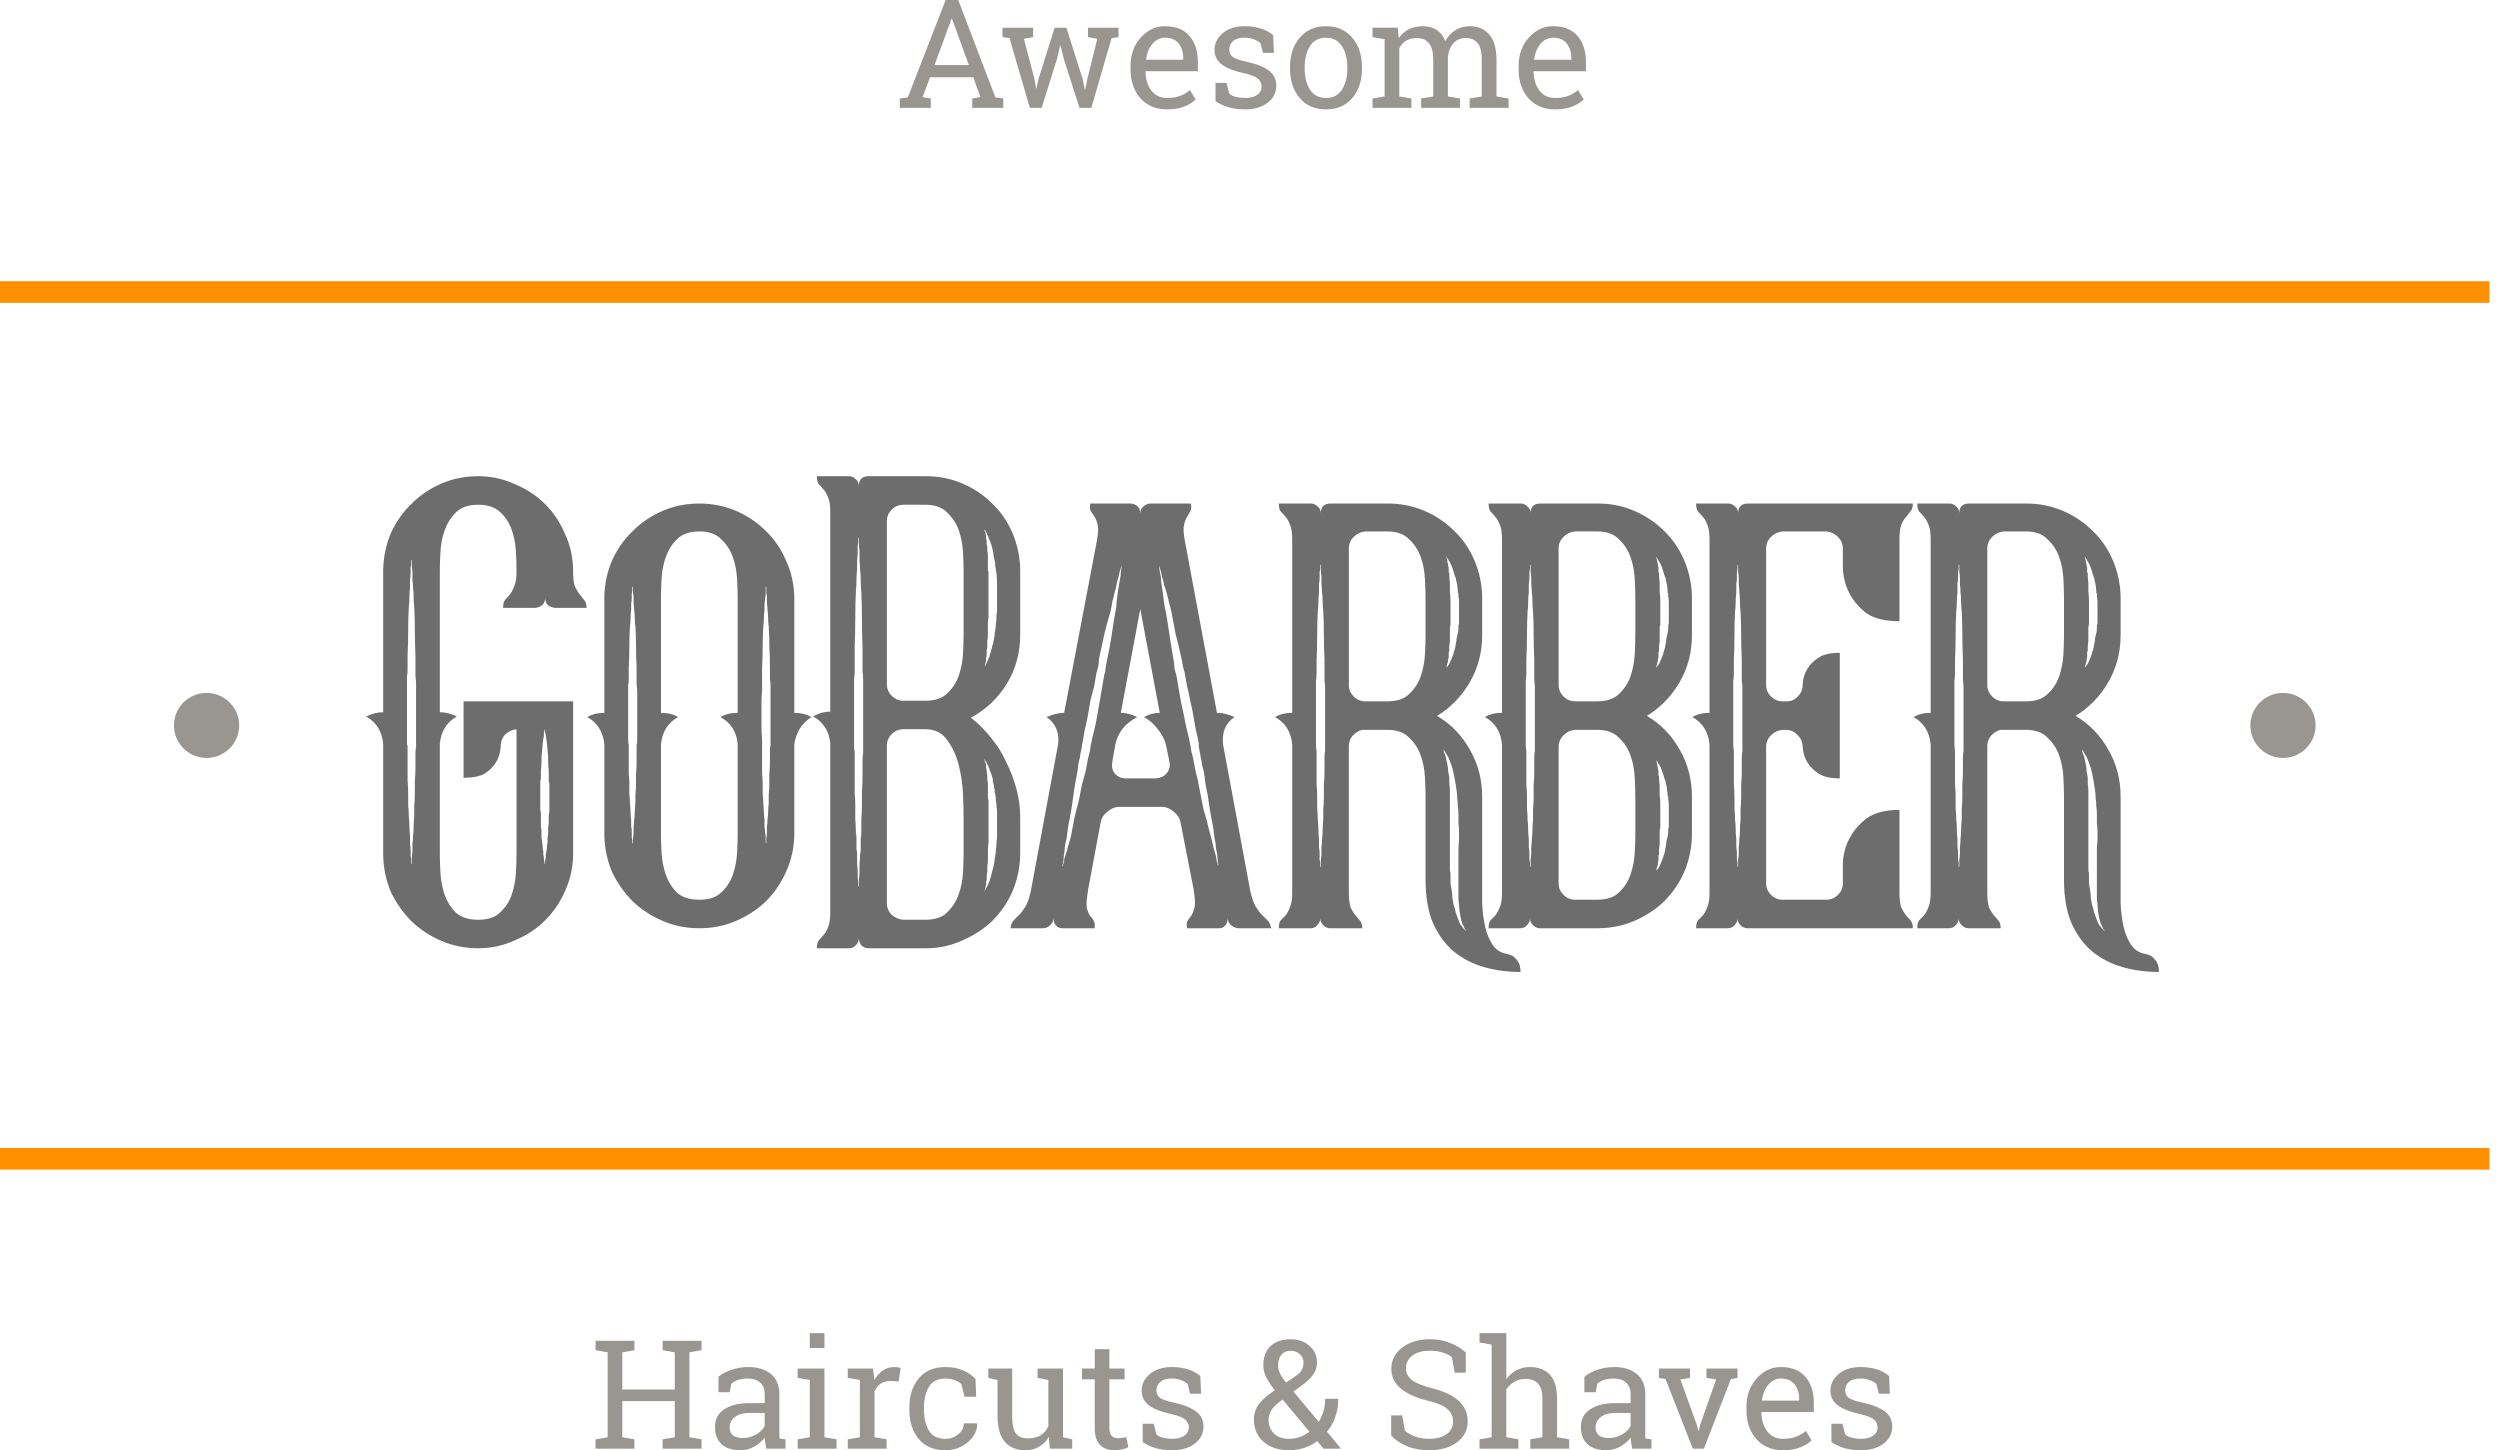 <svg width="231" height="134" xmlns="http://www.w3.org/2000/svg">

 <g>
  <title>background</title>
  <rect fill="none" id="canvas_background" height="402" width="582" y="-1" x="-1"/>
 </g>
 <g>
  <title>Layer 1</title>
  <path id="svg_1" fill="#999591" d="m55.029,124.761l0,-0.869l3.591,0l0,0.869l-1.119,0.192l0,3.442l4.848,0l0,-3.442l-1.119,-0.192l0,-0.869l3.591,0l0,0.869l-1.119,0.192l0,7.849l1.119,0.192l0,0.862l-3.591,0l0,-0.862l1.119,-0.192l0,-3.346l-4.848,0l0,3.346l1.119,0.192l0,0.862l-3.591,0l0,-0.862l1.119,-0.192l0,-7.849l-1.119,-0.192z"/>
  <path id="svg_2" fill="#999591" d="m70.808,133.856c-0.041,-0.2 -0.073,-0.381 -0.096,-0.54c-0.023,-0.16 -0.039,-0.32 -0.048,-0.479c-0.261,0.333 -0.588,0.611 -0.982,0.834c-0.389,0.219 -0.806,0.329 -1.25,0.329c-0.774,0 -1.362,-0.187 -1.765,-0.561c-0.403,-0.379 -0.604,-0.91 -0.604,-1.595c0,-0.702 0.284,-1.243 0.852,-1.622c0.572,-0.383 1.355,-0.575 2.348,-0.575l1.394,0l0,-0.862c0,-0.433 -0.137,-0.776 -0.412,-1.026c-0.275,-0.256 -0.657,-0.384 -1.147,-0.384c-0.339,0 -0.639,0.044 -0.899,0.13c-0.256,0.087 -0.465,0.206 -0.625,0.356l-0.144,0.78l-1.044,0l0,-1.437c0.339,-0.269 0.749,-0.483 1.229,-0.643c0.481,-0.164 1.002,-0.246 1.566,-0.246c0.842,0 1.524,0.214 2.046,0.643c0.522,0.429 0.783,1.042 0.783,1.841l0,3.565c0,0.096 0,0.19 0,0.281c0.005,0.091 0.011,0.182 0.021,0.274l0.549,0.075l0,0.862l-1.772,0zm-2.177,-0.985c0.449,0 0.858,-0.107 1.229,-0.322c0.371,-0.214 0.636,-0.472 0.797,-0.773l0,-1.218l-1.442,0c-0.554,0 -0.993,0.127 -1.318,0.383c-0.32,0.255 -0.481,0.566 -0.481,0.931c0,0.324 0.101,0.572 0.302,0.746c0.201,0.168 0.506,0.253 0.913,0.253z"/>
  <path id="svg_3" fill="#999591" d="m73.706,132.994l1.119,-0.192l0,-5.29l-1.119,-0.191l0,-0.87l2.472,0l0,6.351l1.119,0.192l0,0.862l-3.591,0l0,-0.862zm2.472,-8.438l-1.353,0l0,-1.376l1.353,0l0,1.376z"/>
  <path id="svg_4" fill="#999591" d="m78.334,127.321l0,-0.87l2.328,0l0.13,1.075c0.211,-0.379 0.469,-0.675 0.776,-0.89c0.311,-0.214 0.666,-0.321 1.064,-0.321c0.105,0 0.213,0.009 0.323,0.027c0.114,0.014 0.201,0.03 0.261,0.048l-0.178,1.252l-0.769,-0.041c-0.357,0 -0.657,0.085 -0.899,0.253c-0.243,0.165 -0.43,0.397 -0.563,0.698l0,4.25l1.119,0.192l0,0.862l-3.591,0l0,-0.862l1.119,-0.192l0,-5.29l-1.119,-0.191z"/>
  <path id="svg_5" fill="#999591" d="m87.357,132.946c0.449,0 0.842,-0.137 1.181,-0.411c0.343,-0.278 0.515,-0.618 0.515,-1.019l1.215,0l0.014,0.041c0.023,0.639 -0.263,1.207 -0.858,1.704c-0.591,0.493 -1.28,0.739 -2.067,0.739c-1.08,0 -1.907,-0.351 -2.479,-1.054c-0.568,-0.703 -0.852,-1.585 -0.852,-2.648l0,-0.288c0,-1.054 0.286,-1.932 0.858,-2.635c0.572,-0.707 1.396,-1.06 2.472,-1.06c0.595,0 1.128,0.098 1.6,0.294c0.476,0.196 0.87,0.465 1.181,0.807l0.062,1.643l-1.078,0l-0.295,-1.164c-0.16,-0.155 -0.366,-0.28 -0.618,-0.376c-0.252,-0.096 -0.536,-0.144 -0.852,-0.144c-0.71,0 -1.218,0.256 -1.524,0.767c-0.302,0.506 -0.453,1.129 -0.453,1.868l0,0.288c0,0.757 0.151,1.389 0.453,1.895c0.302,0.502 0.81,0.753 1.524,0.753z"/>
  <path id="svg_6" fill="#999591" d="m96.916,132.761c-0.234,0.397 -0.536,0.703 -0.906,0.917c-0.366,0.215 -0.79,0.322 -1.27,0.322c-0.806,0 -1.435,-0.258 -1.888,-0.773c-0.453,-0.516 -0.68,-1.319 -0.68,-2.409l0,-3.306l-0.852,-0.191l0,-0.87l2.204,0l0,4.38c0,0.79 0.117,1.333 0.35,1.629c0.233,0.297 0.597,0.445 1.092,0.445c0.481,0 0.877,-0.096 1.188,-0.287c0.316,-0.197 0.554,-0.473 0.714,-0.829l0,-4.277l-0.996,-0.191l0,-0.87l2.348,0l0,6.351l0.852,0.192l0,0.862l-2.067,0l-0.089,-1.095z"/>
  <path id="svg_7" fill="#999591" d="m102.505,124.665l0,1.786l1.408,0l0,1l-1.408,0l0,4.496c0,0.347 0.071,0.591 0.213,0.732c0.147,0.142 0.339,0.212 0.577,0.212c0.119,0 0.252,-0.009 0.398,-0.027c0.151,-0.023 0.277,-0.046 0.378,-0.069l0.185,0.924c-0.128,0.083 -0.315,0.149 -0.563,0.199c-0.247,0.055 -0.494,0.082 -0.741,0.082c-0.55,0 -0.987,-0.164 -1.312,-0.493c-0.325,-0.333 -0.487,-0.853 -0.487,-1.56l0,-4.496l-1.175,0l0,-1l1.175,0l0,-1.786l1.352,0z"/>
  <path id="svg_8" fill="#999591" d="m110.979,128.778l-1.016,0l-0.22,-0.889c-0.165,-0.156 -0.373,-0.279 -0.625,-0.37c-0.247,-0.096 -0.529,-0.144 -0.844,-0.144c-0.481,0 -0.838,0.105 -1.072,0.315c-0.233,0.21 -0.35,0.463 -0.35,0.76c0,0.292 0.103,0.522 0.309,0.691c0.206,0.169 0.625,0.319 1.257,0.452c0.938,0.2 1.636,0.474 2.094,0.821c0.458,0.342 0.687,0.803 0.687,1.382c0,0.657 -0.268,1.189 -0.804,1.595c-0.531,0.406 -1.227,0.609 -2.087,0.609c-0.563,0 -1.069,-0.064 -1.518,-0.192c-0.448,-0.132 -0.849,-0.321 -1.201,-0.568l-0.007,-1.69l1.016,0l0.254,0.992c0.156,0.142 0.366,0.244 0.632,0.308c0.27,0.064 0.545,0.096 0.824,0.096c0.481,0 0.856,-0.096 1.126,-0.287c0.275,-0.197 0.412,-0.452 0.412,-0.767c0,-0.296 -0.114,-0.541 -0.343,-0.732c-0.225,-0.192 -0.653,-0.358 -1.284,-0.5c-0.902,-0.196 -1.582,-0.463 -2.04,-0.8c-0.458,-0.338 -0.687,-0.794 -0.687,-1.369c0,-0.602 0.257,-1.116 0.77,-1.54c0.517,-0.424 1.188,-0.636 2.012,-0.636c0.563,0 1.068,0.073 1.517,0.219c0.449,0.146 0.822,0.349 1.119,0.609l0.069,1.635z"/>
  <path id="svg_9" fill="#999591" d="m115.861,131.174c0,-0.557 0.161,-1.043 0.481,-1.458c0.325,-0.42 0.808,-0.84 1.449,-1.259c-0.357,-0.452 -0.623,-0.854 -0.797,-1.205c-0.174,-0.356 -0.261,-0.721 -0.261,-1.095c0,-0.771 0.222,-1.364 0.666,-1.779c0.449,-0.42 1.065,-0.63 1.848,-0.63c0.723,0 1.311,0.208 1.764,0.623c0.454,0.415 0.68,0.915 0.68,1.499c0,0.447 -0.121,0.835 -0.364,1.163c-0.238,0.324 -0.593,0.657 -1.064,0.999l-0.749,0.548l2.335,2.799c0.188,-0.297 0.334,-0.625 0.44,-0.986c0.105,-0.36 0.158,-0.741 0.158,-1.143l1.208,0c0,0.598 -0.089,1.152 -0.268,1.663c-0.178,0.511 -0.437,0.97 -0.776,1.376l1.271,1.533l-0.014,0.034l-1.573,0l-0.583,-0.698c-0.366,0.274 -0.772,0.484 -1.216,0.63c-0.444,0.141 -0.904,0.212 -1.38,0.212c-0.993,0 -1.785,-0.262 -2.376,-0.787c-0.586,-0.525 -0.879,-1.205 -0.879,-2.039zm3.255,1.772c0.33,0 0.655,-0.055 0.975,-0.164c0.321,-0.114 0.623,-0.276 0.907,-0.486l-2.479,-2.977l-0.275,0.198c-0.416,0.311 -0.693,0.607 -0.831,0.89c-0.133,0.283 -0.199,0.538 -0.199,0.767c0,0.515 0.163,0.939 0.488,1.272c0.325,0.334 0.796,0.5 1.414,0.5zm-1.03,-6.803c0,0.242 0.062,0.495 0.186,0.76c0.123,0.26 0.309,0.545 0.556,0.856l0.947,-0.651c0.261,-0.173 0.438,-0.36 0.529,-0.561c0.096,-0.205 0.144,-0.431 0.144,-0.677c0,-0.279 -0.112,-0.525 -0.336,-0.739c-0.22,-0.215 -0.508,-0.322 -0.865,-0.322c-0.371,0 -0.657,0.13 -0.859,0.39c-0.201,0.256 -0.302,0.57 -0.302,0.944z"/>
  <path id="svg_10" fill="#999591" d="m135.439,126.835l-1.024,0l-0.254,-1.424c-0.206,-0.173 -0.48,-0.317 -0.824,-0.431c-0.343,-0.114 -0.741,-0.171 -1.195,-0.171c-0.718,0 -1.27,0.153 -1.654,0.458c-0.385,0.302 -0.577,0.696 -0.577,1.184c0,0.434 0.194,0.797 0.583,1.089c0.394,0.287 1.028,0.54 1.903,0.759c1.052,0.26 1.851,0.644 2.396,1.15c0.549,0.506 0.824,1.134 0.824,1.882c0,0.803 -0.33,1.449 -0.989,1.937c-0.654,0.488 -1.513,0.732 -2.575,0.732c-0.769,0 -1.453,-0.125 -2.053,-0.376c-0.595,-0.251 -1.08,-0.58 -1.456,-0.986l0,-1.855l1.017,0l0.26,1.431c0.261,0.214 0.573,0.39 0.934,0.527c0.362,0.137 0.795,0.205 1.298,0.205c0.682,0 1.22,-0.144 1.614,-0.431c0.398,-0.288 0.597,-0.678 0.597,-1.17c0,-0.457 -0.171,-0.838 -0.515,-1.143c-0.343,-0.311 -0.95,-0.571 -1.819,-0.78c-1.058,-0.251 -1.884,-0.621 -2.479,-1.109c-0.595,-0.488 -0.893,-1.102 -0.893,-1.841c0,-0.78 0.332,-1.428 0.996,-1.944c0.663,-0.52 1.526,-0.78 2.588,-0.78c0.701,0 1.337,0.121 1.909,0.363c0.577,0.237 1.04,0.527 1.388,0.869l0,1.855z"/>
  <path id="svg_11" fill="#999591" d="m136.709,132.994l1.119,-0.192l0,-8.561l-1.119,-0.192l0,-0.869l2.472,0l0,4.257c0.256,-0.356 0.57,-0.632 0.941,-0.828c0.37,-0.196 0.782,-0.294 1.236,-0.294c0.796,0 1.414,0.237 1.854,0.711c0.439,0.475 0.659,1.205 0.659,2.19l0,3.586l1.119,0.192l0,0.862l-3.591,0l0,-0.862l1.119,-0.192l0,-3.599c0,-0.612 -0.133,-1.063 -0.398,-1.355c-0.261,-0.292 -0.652,-0.438 -1.174,-0.438c-0.371,0 -0.71,0.088 -1.017,0.266c-0.302,0.174 -0.551,0.411 -0.748,0.712l0,4.414l1.119,0.192l0,0.862l-3.591,0l0,-0.862z"/>
  <path id="svg_12" fill="#999591" d="m150.82,133.856c-0.041,-0.2 -0.073,-0.381 -0.096,-0.54c-0.023,-0.16 -0.039,-0.32 -0.048,-0.479c-0.261,0.333 -0.588,0.611 -0.982,0.834c-0.389,0.219 -0.806,0.329 -1.25,0.329c-0.773,0 -1.362,-0.187 -1.765,-0.561c-0.402,-0.379 -0.604,-0.91 -0.604,-1.595c0,-0.702 0.284,-1.243 0.852,-1.622c0.572,-0.383 1.355,-0.575 2.348,-0.575l1.394,0l0,-0.862c0,-0.433 -0.137,-0.776 -0.412,-1.026c-0.275,-0.256 -0.657,-0.384 -1.147,-0.384c-0.338,0 -0.638,0.044 -0.899,0.13c-0.257,0.087 -0.465,0.206 -0.625,0.356l-0.144,0.78l-1.044,0l0,-1.437c0.339,-0.269 0.748,-0.483 1.229,-0.643c0.481,-0.164 1.003,-0.246 1.566,-0.246c0.842,0 1.524,0.214 2.046,0.643c0.522,0.429 0.783,1.042 0.783,1.841l0,3.565c0,0.096 0,0.19 0,0.281c0.004,0.091 0.011,0.182 0.02,0.274l0.55,0.075l0,0.862l-1.772,0zm-2.177,-0.985c0.449,0 0.859,-0.107 1.229,-0.322c0.371,-0.214 0.637,-0.472 0.797,-0.773l0,-1.218l-1.442,0c-0.554,0 -0.993,0.127 -1.318,0.383c-0.321,0.255 -0.481,0.566 -0.481,0.931c0,0.324 0.101,0.572 0.302,0.746c0.201,0.168 0.506,0.253 0.913,0.253z"/>
  <path id="svg_13" fill="#999591" d="m156.156,127.321l-0.893,0.136l1.531,4.216l0.124,0.534l0.041,0l0.13,-0.534l1.484,-4.216l-0.9,-0.136l0,-0.87l2.87,0l0,0.87l-0.611,0.102l-2.492,6.433l-1.023,0l-2.521,-6.433l-0.611,-0.102l0,-0.87l2.871,0l0,0.87z"/>
  <path id="svg_14" fill="#999591" d="m164.76,134c-1.035,0 -1.859,-0.342 -2.472,-1.027c-0.609,-0.688 -0.914,-1.58 -0.914,-2.675l0,-0.302c0,-1.053 0.314,-1.929 0.941,-2.628c0.632,-0.702 1.378,-1.053 2.239,-1.053c0.998,0 1.753,0.301 2.266,0.903c0.517,0.602 0.776,1.405 0.776,2.409l0,0.842l-4.821,0l-0.02,0.034c0.013,0.712 0.194,1.298 0.542,1.759c0.348,0.456 0.836,0.684 1.463,0.684c0.457,0 0.858,-0.064 1.201,-0.192c0.348,-0.132 0.648,-0.312 0.9,-0.54l0.529,0.876c-0.266,0.255 -0.618,0.472 -1.058,0.65c-0.435,0.173 -0.959,0.26 -1.572,0.26zm-0.206,-6.625c-0.454,0 -0.84,0.192 -1.161,0.575c-0.32,0.379 -0.517,0.856 -0.59,1.431l0.013,0.034l3.427,0l0,-0.178c0,-0.529 -0.142,-0.972 -0.426,-1.328c-0.284,-0.356 -0.705,-0.534 -1.263,-0.534z"/>
  <path id="svg_15" fill="#999591" d="m174.62,128.778l-1.016,0l-0.22,-0.889c-0.164,-0.156 -0.373,-0.279 -0.625,-0.37c-0.247,-0.096 -0.528,-0.144 -0.844,-0.144c-0.481,0 -0.838,0.105 -1.071,0.315c-0.234,0.21 -0.351,0.463 -0.351,0.76c0,0.292 0.103,0.522 0.309,0.691c0.206,0.169 0.625,0.319 1.257,0.452c0.939,0.2 1.637,0.474 2.094,0.821c0.458,0.342 0.687,0.803 0.687,1.382c0,0.657 -0.268,1.189 -0.803,1.595c-0.531,0.406 -1.227,0.609 -2.088,0.609c-0.563,0 -1.069,-0.064 -1.517,-0.192c-0.449,-0.132 -0.85,-0.321 -1.202,-0.568l-0.007,-1.69l1.016,0l0.254,0.992c0.156,0.142 0.367,0.244 0.632,0.308c0.27,0.064 0.545,0.096 0.824,0.096c0.481,0 0.856,-0.096 1.126,-0.287c0.275,-0.197 0.412,-0.452 0.412,-0.767c0,-0.296 -0.114,-0.541 -0.343,-0.732c-0.224,-0.192 -0.652,-0.358 -1.284,-0.5c-0.902,-0.196 -1.582,-0.463 -2.039,-0.8c-0.458,-0.338 -0.687,-0.794 -0.687,-1.369c0,-0.602 0.256,-1.116 0.769,-1.54c0.517,-0.424 1.188,-0.636 2.012,-0.636c0.563,0 1.069,0.073 1.517,0.219c0.449,0.146 0.822,0.349 1.12,0.609l0.068,1.635z"/>
  <path id="svg_16" fill="#999591" d="m83.141,9.102l0.742,-0.103l3.495,-8.999l1.161,0l3.433,8.999l0.735,0.103l0,0.862l-2.87,0l0,-0.862l0.755,-0.13l-0.659,-1.834l-4.003,0l-0.68,1.834l0.755,0.13l0,0.862l-2.864,0l0,-0.862zm3.207,-3.093l3.172,0l-1.552,-4.277l-0.041,0l-1.579,4.277z"/>
  <path id="svg_17" fill="#999591" d="m95.46,3.429l-0.852,0.151l0.968,3.689l0.158,0.897l0.041,0l0.192,-0.897l1.483,-4.708l1.085,0l1.491,4.708l0.212,0.999l0.042,0l0.199,-0.999l0.913,-3.689l-0.865,-0.151l0,-0.869l2.829,0l0,0.869l-0.646,0.096l-1.874,6.44l-1.092,0l-1.442,-4.51l-0.309,-1.246l-0.041,0.007l-0.288,1.239l-1.415,4.51l-1.092,0l-1.875,-6.44l-0.652,-0.096l0,-0.869l2.829,0l0,0.869z"/>
  <path id="svg_18" fill="#999591" d="m107.848,10.108c-1.035,0 -1.859,-0.342 -2.472,-1.027c-0.609,-0.689 -0.914,-1.581 -0.914,-2.676l0,-0.301c0,-1.054 0.314,-1.93 0.941,-2.628c0.632,-0.703 1.378,-1.054 2.239,-1.054c0.998,0 1.753,0.301 2.266,0.903c0.517,0.602 0.776,1.405 0.776,2.409l0,0.842l-4.821,0l-0.02,0.034c0.013,0.712 0.194,1.298 0.542,1.759c0.348,0.456 0.836,0.684 1.463,0.684c0.458,0 0.858,-0.064 1.201,-0.192c0.348,-0.132 0.648,-0.313 0.9,-0.541l0.529,0.876c-0.266,0.255 -0.618,0.472 -1.058,0.65c-0.435,0.173 -0.959,0.26 -1.572,0.26zm-0.206,-6.625c-0.453,0 -0.84,0.192 -1.161,0.575c-0.32,0.379 -0.517,0.855 -0.59,1.43l0.014,0.034l3.426,0l0,-0.178c0,-0.529 -0.142,-0.972 -0.426,-1.328c-0.284,-0.356 -0.705,-0.534 -1.263,-0.534z"/>
  <path id="svg_19" fill="#999591" d="m117.708,4.886l-1.016,0l-0.22,-0.89c-0.164,-0.155 -0.373,-0.278 -0.624,-0.37c-0.248,-0.096 -0.529,-0.144 -0.845,-0.144c-0.481,0 -0.838,0.105 -1.071,0.315c-0.234,0.21 -0.35,0.463 -0.35,0.76c0,0.292 0.103,0.522 0.309,0.691c0.206,0.169 0.624,0.319 1.256,0.452c0.939,0.201 1.637,0.474 2.095,0.821c0.457,0.342 0.686,0.803 0.686,1.382c0,0.657 -0.268,1.189 -0.803,1.595c-0.531,0.406 -1.227,0.609 -2.088,0.609c-0.563,0 -1.069,-0.064 -1.517,-0.192c-0.449,-0.132 -0.849,-0.322 -1.202,-0.568l-0.007,-1.69l1.016,0l0.255,0.992c0.155,0.141 0.366,0.244 0.631,0.308c0.27,0.064 0.545,0.096 0.824,0.096c0.481,0 0.856,-0.096 1.126,-0.287c0.275,-0.196 0.412,-0.452 0.412,-0.766c0,-0.297 -0.114,-0.541 -0.343,-0.732c-0.224,-0.192 -0.652,-0.358 -1.284,-0.5c-0.902,-0.196 -1.582,-0.463 -2.039,-0.801c-0.458,-0.338 -0.687,-0.794 -0.687,-1.369c0,-0.602 0.256,-1.116 0.769,-1.54c0.517,-0.424 1.188,-0.636 2.012,-0.636c0.563,0 1.069,0.073 1.518,0.219c0.448,0.146 0.821,0.349 1.119,0.609l0.068,1.636z"/>
  <path id="svg_20" fill="#999591" d="m119.199,6.194c0,-1.095 0.297,-1.996 0.892,-2.703c0.595,-0.712 1.403,-1.068 2.424,-1.068c1.026,0 1.836,0.354 2.431,1.061c0.6,0.707 0.9,1.611 0.9,2.71l0,0.151c0,1.104 -0.298,2.007 -0.893,2.71c-0.595,0.703 -1.403,1.054 -2.424,1.054c-1.03,0 -1.843,-0.351 -2.438,-1.054c-0.595,-0.707 -0.892,-1.611 -0.892,-2.71l0,-0.151zm1.352,0.151c0,0.785 0.165,1.433 0.495,1.944c0.334,0.511 0.828,0.766 1.483,0.766c0.641,0 1.128,-0.256 1.463,-0.766c0.334,-0.511 0.501,-1.159 0.501,-1.944l0,-0.151c0,-0.776 -0.167,-1.421 -0.501,-1.937c-0.335,-0.516 -0.827,-0.773 -1.477,-0.773c-0.65,0 -1.14,0.258 -1.469,0.773c-0.33,0.516 -0.495,1.161 -0.495,1.937l0,0.151z"/>
  <path id="svg_21" fill="#999591" d="m126.821,9.102l1.119,-0.192l0,-5.29l-1.119,-0.192l0,-0.869l2.334,0l0.09,0.965c0.238,-0.351 0.544,-0.623 0.92,-0.814c0.375,-0.192 0.81,-0.287 1.305,-0.287c0.494,0 0.917,0.114 1.27,0.342c0.357,0.228 0.625,0.57 0.803,1.027c0.234,-0.42 0.543,-0.753 0.927,-0.999c0.385,-0.246 0.833,-0.37 1.346,-0.37c0.76,0 1.36,0.26 1.799,0.78c0.44,0.516 0.66,1.293 0.66,2.334l0,3.374l1.119,0.192l0,0.862l-3.598,0l0,-0.862l1.119,-0.192l0,-3.388c0,-0.73 -0.126,-1.246 -0.378,-1.547c-0.252,-0.306 -0.625,-0.459 -1.119,-0.459c-0.472,0 -0.852,0.167 -1.14,0.5c-0.284,0.329 -0.449,0.744 -0.494,1.246l0,3.648l1.119,0.192l0,0.862l-3.591,0l0,-0.862l1.119,-0.192l0,-3.388c0,-0.693 -0.131,-1.2 -0.392,-1.519c-0.256,-0.324 -0.629,-0.486 -1.119,-0.486c-0.412,0 -0.751,0.084 -1.016,0.253c-0.266,0.169 -0.469,0.406 -0.611,0.712l0,4.428l1.119,0.192l0,0.862l-3.591,0l0,-0.862z"/>
  <path id="svg_22" fill="#999591" d="m143.706,10.108c-1.034,0 -1.858,-0.342 -2.472,-1.027c-0.609,-0.689 -0.913,-1.581 -0.913,-2.676l0,-0.301c0,-1.054 0.313,-1.93 0.941,-2.628c0.631,-0.703 1.378,-1.054 2.238,-1.054c0.998,0 1.753,0.301 2.266,0.903c0.517,0.602 0.776,1.405 0.776,2.409l0,0.842l-4.82,0l-0.021,0.034c0.014,0.712 0.195,1.298 0.543,1.759c0.347,0.456 0.835,0.684 1.462,0.684c0.458,0 0.858,-0.064 1.202,-0.192c0.348,-0.132 0.648,-0.313 0.899,-0.541l0.529,0.876c-0.265,0.255 -0.618,0.472 -1.057,0.65c-0.435,0.173 -0.959,0.26 -1.573,0.26zm-0.206,-6.625c-0.453,0 -0.84,0.192 -1.16,0.575c-0.321,0.379 -0.518,0.855 -0.591,1.43l0.014,0.034l3.426,0l0,-0.178c0,-0.529 -0.142,-0.972 -0.425,-1.328c-0.284,-0.356 -0.705,-0.534 -1.264,-0.534z"/>
  <rect id="svg_23" fill="#FF9000" height="2.002" width="230.033" y="106.073"/>
  <rect id="svg_24" fill="#FF9000" height="2.002" width="230.033" y="25.983"/>
  <path id="svg_25" fill="#6d6d6d" d="m52.957,64.802l0,14.072c0,1.196 -0.244,2.336 -0.731,3.42c-0.45,1.046 -1.069,1.962 -1.856,2.747c-0.787,0.785 -1.725,1.402 -2.813,1.85c-1.05,0.486 -2.175,0.729 -3.375,0.729c-1.2,0 -2.325,-0.224 -3.375,-0.673c-1.05,-0.449 -1.969,-1.046 -2.756,-1.794c-0.787,-0.785 -1.425,-1.682 -1.913,-2.691c-0.45,-1.046 -0.694,-2.168 -0.731,-3.364l0,-10.372c-0.113,-1.159 -0.638,-2 -1.575,-2.523c0.525,-0.262 1.05,-0.393 1.575,-0.393l0,-13.231c0.037,-1.196 0.281,-2.317 0.731,-3.364c0.487,-1.046 1.125,-1.944 1.913,-2.691c0.788,-0.785 1.706,-1.401 2.756,-1.85c1.05,-0.449 2.175,-0.673 3.375,-0.673c1.2,0 2.325,0.243 3.375,0.729c1.087,0.449 2.025,1.065 2.813,1.85c0.787,0.785 1.406,1.719 1.856,2.803c0.488,1.046 0.731,2.186 0.731,3.42c0,0.635 0.056,1.103 0.169,1.402c0.15,0.299 0.3,0.542 0.45,0.729c0.15,0.187 0.281,0.355 0.394,0.505c0.15,0.149 0.225,0.392 0.225,0.729l-2.925,0c-0.6,-0.075 -0.9,-0.392 -0.9,-0.953c0,0.561 -0.3,0.878 -0.9,0.953l-2.981,0c0,-0.336 0.056,-0.579 0.169,-0.729c0.15,-0.149 0.3,-0.318 0.45,-0.505c0.15,-0.187 0.281,-0.43 0.394,-0.729c0.15,-0.299 0.225,-0.785 0.225,-1.458l0,-0.056c0,-0.486 -0.019,-1.065 -0.056,-1.738c-0.037,-0.71 -0.169,-1.383 -0.394,-2.018c-0.225,-0.635 -0.581,-1.177 -1.069,-1.626c-0.487,-0.449 -1.163,-0.673 -2.025,-0.673c-0.9,0 -1.594,0.243 -2.081,0.729c-0.45,0.449 -0.787,0.99 -1.012,1.626c-0.225,0.635 -0.356,1.308 -0.394,2.018c-0.037,0.71 -0.056,1.308 -0.056,1.794l0,13.007c0.525,0 1.05,0.131 1.575,0.393c-0.938,0.523 -1.462,1.364 -1.575,2.523l0,10.148c0,0.486 0.019,1.084 0.056,1.794c0.037,0.673 0.169,1.345 0.394,2.018c0.225,0.635 0.562,1.177 1.012,1.626c0.488,0.449 1.181,0.673 2.081,0.673c0.9,0 1.575,-0.224 2.025,-0.673c0.487,-0.449 0.844,-0.99 1.069,-1.626c0.225,-0.673 0.356,-1.345 0.394,-2.018c0.037,-0.71 0.056,-1.308 0.056,-1.794l0,-11.493c-0.412,0.037 -0.769,0.206 -1.069,0.505c-0.263,0.299 -0.394,0.654 -0.394,1.065l0,0.056c-0.037,0.561 -0.188,1.046 -0.45,1.458c-0.225,0.374 -0.562,0.71 -1.012,1.009c-0.45,0.262 -1.106,0.393 -1.969,0.393l0,-7.064l10.126,0zm-14.513,-1.626c0,-0.224 -0.019,-0.449 -0.056,-0.673c0,-0.224 0,-0.43 0,-0.617l0,-1.29c-0.037,-0.822 -0.056,-1.607 -0.056,-2.355c0,-0.748 -0.019,-1.458 -0.056,-2.13c-0.037,-0.336 -0.056,-0.635 -0.056,-0.897c0,-0.299 -0.019,-0.598 -0.056,-0.897c0,-0.262 -0.019,-0.504 -0.056,-0.729c0,-0.262 0,-0.486 0,-0.673c0,-0.187 -0.019,-0.355 -0.056,-0.505c0,-0.149 0,-0.28 0,-0.393l0,-0.28c-0.037,0 -0.056,0.019 -0.056,0.056l0,0.224c0,0.112 -0.019,0.243 -0.056,0.393c0,0.149 0,0.318 0,0.505c0,0.187 -0.019,0.411 -0.056,0.673c0,0.224 0,0.467 0,0.729c-0.037,0.299 -0.056,0.598 -0.056,0.897c0,0.262 -0.019,0.561 -0.056,0.897c-0.037,0.673 -0.056,1.383 -0.056,2.13c0,0.748 -0.019,1.532 -0.056,2.355l0,1.29c0,0.187 -0.019,0.392 -0.056,0.617c0,0.224 0,0.449 0,0.673l0,5.214c0,0.112 0,0.224 0,0.336c0.037,0.112 0.056,0.206 0.056,0.28l0,1.906c0,0.411 0,0.822 0,1.233c0.037,0.374 0.056,0.748 0.056,1.121c0,0.411 0,0.804 0,1.177c0.037,0.336 0.056,0.654 0.056,0.953c0.037,0.336 0.056,0.654 0.056,0.953c0,0.299 0.019,0.579 0.056,0.841c0,0.299 0,0.561 0,0.785c0.037,0.224 0.056,0.43 0.056,0.617c0,0.187 0,0.355 0,0.505c0.037,0.149 0.056,0.28 0.056,0.393l0,0.28c0,0.037 0.019,0.056 0.056,0.056l0,-0.336c0,-0.112 0,-0.243 0,-0.393c0.038,-0.149 0.056,-0.318 0.056,-0.505c0,-0.187 0,-0.392 0,-0.617c0.037,-0.224 0.056,-0.486 0.056,-0.785c0.037,-0.262 0.056,-0.542 0.056,-0.841c0,-0.299 0.019,-0.617 0.056,-0.953c0,-0.299 0,-0.617 0,-0.953c0.037,-0.374 0.056,-0.766 0.056,-1.177c0,-0.374 0,-0.748 0,-1.121c0.037,-0.411 0.056,-0.822 0.056,-1.233l0,-1.233c0,-0.299 0.019,-0.523 0.056,-0.673l0,-5.831zm12.263,8.129c-0.037,-0.374 -0.056,-0.71 -0.056,-1.009c0,-0.336 -0.019,-0.654 -0.056,-0.953c-0.037,-0.561 -0.094,-1.028 -0.169,-1.402c0,-0.075 -0.019,-0.149 -0.056,-0.224c0,-0.075 0,-0.131 0,-0.168l0,-0.168l-0.056,0.056l0,0.112c0,0.037 -0.019,0.093 -0.056,0.168c0,0.075 0,0.149 0,0.224c-0.075,0.374 -0.131,0.841 -0.169,1.402c-0.037,0.299 -0.056,0.617 -0.056,0.953c0,0.299 -0.019,0.635 -0.056,1.009l0,0.561c0,0.112 -0.019,0.224 -0.056,0.336c0,0.075 0,0.149 0,0.224l0,2.355c0,0.112 0.019,0.206 0.056,0.28l0,0.841c0,0.187 0,0.355 0,0.505c0.037,0.149 0.056,0.318 0.056,0.504c0,0.187 0,0.355 0,0.505c0.037,0.149 0.056,0.299 0.056,0.449c0.037,0.149 0.056,0.299 0.056,0.449c0,0.112 0.019,0.224 0.056,0.336c0,0.112 0,0.224 0,0.336c0.037,0.112 0.056,0.206 0.056,0.28c0,0.075 0,0.149 0,0.224c0.037,0.075 0.056,0.131 0.056,0.168l0,0.112c0,0.037 0.019,0.056 0.056,0.056l0,-0.168c0,-0.037 0,-0.093 0,-0.168c0.037,-0.075 0.056,-0.149 0.056,-0.224c0,-0.075 0,-0.168 0,-0.28c0.037,-0.112 0.056,-0.224 0.056,-0.336c0.037,-0.112 0.056,-0.224 0.056,-0.336c0,-0.149 0.019,-0.299 0.056,-0.449c0,-0.149 0,-0.299 0,-0.449c0.037,-0.149 0.056,-0.318 0.056,-0.505c0,-0.187 0,-0.355 0,-0.504c0.037,-0.149 0.056,-0.318 0.056,-0.505l0,-0.561c0,-0.149 0.019,-0.243 0.056,-0.28l0,-2.635c0,-0.075 -0.019,-0.149 -0.056,-0.224c0,-0.112 0,-0.224 0,-0.336l0,-0.561z"/>
  <path id="svg_26" fill="#6d6d6d" d="m73.392,65.868c0.637,0 1.163,0.131 1.575,0.392c-0.412,0.262 -0.769,0.617 -1.069,1.065c-0.263,0.449 -0.431,0.934 -0.506,1.458l0,8.466c-0.037,1.196 -0.3,2.317 -0.788,3.364c-0.45,1.009 -1.069,1.906 -1.856,2.691c-0.787,0.748 -1.706,1.345 -2.756,1.794c-1.05,0.449 -2.175,0.673 -3.375,0.673c-1.2,0 -2.325,-0.224 -3.375,-0.673c-1.05,-0.449 -1.969,-1.046 -2.756,-1.794c-0.787,-0.785 -1.425,-1.682 -1.913,-2.691c-0.45,-1.046 -0.694,-2.168 -0.731,-3.364l0,-8.466c-0.113,-1.159 -0.637,-2 -1.575,-2.523c0.413,-0.262 0.938,-0.392 1.575,-0.392l0,-10.82c0.037,-1.159 0.281,-2.261 0.731,-3.308c0.487,-1.046 1.125,-1.944 1.913,-2.691c0.787,-0.785 1.706,-1.402 2.756,-1.85c1.05,-0.449 2.175,-0.673 3.375,-0.673c1.2,0 2.325,0.224 3.375,0.673c1.05,0.449 1.969,1.065 2.756,1.85c0.787,0.748 1.406,1.645 1.856,2.691c0.487,1.046 0.75,2.149 0.788,3.308l0,10.82zm-14.513,-2.018c0,-0.187 -0.019,-0.355 -0.056,-0.505c0,-0.187 0,-0.374 0,-0.561l0,-1.065c-0.037,-0.71 -0.056,-1.383 -0.056,-2.018c0,-0.635 -0.019,-1.233 -0.056,-1.794c-0.037,-0.262 -0.056,-0.523 -0.056,-0.785c0,-0.262 -0.019,-0.505 -0.056,-0.729c0,-0.224 -0.019,-0.43 -0.056,-0.617c0,-0.187 0,-0.355 0,-0.505c0,-0.187 -0.019,-0.336 -0.056,-0.449c0,-0.149 0,-0.262 0,-0.336l0,-0.28c-0.037,0 -0.056,0.019 -0.056,0.056l0,0.224c0,0.075 -0.019,0.187 -0.056,0.336c0,0.112 0,0.262 0,0.449c0,0.149 -0.019,0.318 -0.056,0.505c0,0.187 0,0.392 0,0.617c-0.037,0.224 -0.056,0.467 -0.056,0.729c0,0.262 -0.019,0.523 -0.056,0.785c-0.037,0.561 -0.056,1.159 -0.056,1.794c0,0.635 -0.019,1.308 -0.056,2.018l0,1.065c0,0.187 -0.019,0.374 -0.056,0.561c0,0.149 0,0.318 0,0.505l0,4.429c0,0.262 0.019,0.449 0.056,0.561l0,1.626c0,0.336 0,0.673 0,1.009c0.037,0.336 0.056,0.654 0.056,0.953c0,0.336 0,0.654 0,0.953c0.037,0.262 0.056,0.542 0.056,0.841c0.037,0.299 0.056,0.579 0.056,0.841c0,0.224 0.019,0.449 0.056,0.673c0,0.224 0,0.43 0,0.617c0.037,0.187 0.056,0.374 0.056,0.561c0,0.187 0,0.355 0,0.505c0.037,0.112 0.056,0.206 0.056,0.28l0,0.168c0,0.037 0.019,0.056 0.056,0.056l0,-0.224c0,-0.075 0,-0.168 0,-0.28c0.037,-0.149 0.056,-0.318 0.056,-0.505c0,-0.187 0,-0.374 0,-0.561c0.037,-0.187 0.056,-0.392 0.056,-0.617c0.037,-0.224 0.056,-0.449 0.056,-0.673c0,-0.262 0.019,-0.542 0.056,-0.841c0,-0.299 0,-0.579 0,-0.841c0.037,-0.299 0.056,-0.617 0.056,-0.953c0,-0.299 0,-0.617 0,-0.953c0.037,-0.336 0.056,-0.673 0.056,-1.009l0,-1.626c0.037,-0.112 0.056,-0.299 0.056,-0.561l0,-4.429zm9.282,-8.578c0,-0.486 -0.019,-1.084 -0.056,-1.794c-0.037,-0.71 -0.169,-1.383 -0.394,-2.018c-0.225,-0.635 -0.581,-1.177 -1.069,-1.626c-0.45,-0.486 -1.125,-0.729 -2.025,-0.729c-0.9,0 -1.594,0.243 -2.081,0.729c-0.45,0.449 -0.787,0.99 -1.013,1.626c-0.225,0.635 -0.356,1.308 -0.394,2.018c-0.037,0.71 -0.056,1.308 -0.056,1.794l0,10.596c0.638,0 1.163,0.131 1.575,0.392c-0.938,0.523 -1.463,1.364 -1.575,2.523l0,8.241c0,0.486 0.019,1.084 0.056,1.794c0.037,0.673 0.169,1.345 0.394,2.018c0.225,0.635 0.563,1.177 1.013,1.626c0.487,0.449 1.181,0.673 2.081,0.673c0.9,0 1.575,-0.224 2.025,-0.673c0.488,-0.449 0.844,-0.99 1.069,-1.626c0.225,-0.673 0.356,-1.345 0.394,-2.018c0.037,-0.71 0.056,-1.308 0.056,-1.794l0,-8.241c-0.075,-1.121 -0.6,-1.962 -1.575,-2.523c0.412,-0.262 0.938,-0.392 1.575,-0.392l0,-10.596zm3.038,8.578c0,-0.187 0,-0.355 0,-0.505c0,-0.187 -0.019,-0.374 -0.056,-0.561l0,-1.065c0,-0.71 -0.019,-1.383 -0.056,-2.018c0,-0.635 -0.019,-1.233 -0.056,-1.794c-0.037,-0.262 -0.056,-0.523 -0.056,-0.785c0,-0.262 -0.019,-0.505 -0.056,-0.729c0,-0.224 -0.019,-0.43 -0.056,-0.617c0,-0.187 0,-0.355 0,-0.505c0,-0.187 -0.019,-0.336 -0.056,-0.449c0,-0.149 0,-0.262 0,-0.336l0,-0.28c-0.037,0 -0.056,0.019 -0.056,0.056l0,0.224c0,0.075 0,0.187 0,0.336c0,0.112 -0.019,0.262 -0.056,0.449c0,0.149 -0.019,0.318 -0.056,0.505c0,0.187 0,0.392 0,0.617c-0.037,0.224 -0.056,0.467 -0.056,0.729c0,0.262 -0.019,0.523 -0.056,0.785c-0.037,0.561 -0.056,1.159 -0.056,1.794c0,0.635 -0.019,1.308 -0.056,2.018l0,2.13c-0.037,0.374 -0.056,0.748 -0.056,1.121c0,0.374 0,0.748 0,1.121c0,0.374 0,0.748 0,1.121c0,0.336 0.019,0.691 0.056,1.065l0,2.187c0,0.336 0,0.673 0,1.009c0.037,0.336 0.056,0.654 0.056,0.953c0,0.336 0,0.654 0,0.953c0.037,0.262 0.056,0.542 0.056,0.841c0.037,0.299 0.056,0.579 0.056,0.841c0,0.224 0.019,0.449 0.056,0.673c0,0.224 0,0.43 0,0.617c0.037,0.187 0.056,0.374 0.056,0.561c0.037,0.187 0.056,0.355 0.056,0.505c0,0.112 0,0.206 0,0.28l0,0.168c0,0.037 0.019,0.056 0.056,0.056l0,-0.224c0,-0.075 0,-0.168 0,-0.28c0.037,-0.149 0.056,-0.318 0.056,-0.505c0,-0.187 0,-0.374 0,-0.561c0.037,-0.187 0.056,-0.392 0.056,-0.617c0.037,-0.224 0.056,-0.449 0.056,-0.673c0,-0.262 0.019,-0.542 0.056,-0.841c0,-0.299 0,-0.579 0,-0.841c0.038,-0.299 0.056,-0.617 0.056,-0.953c0,-0.299 0,-0.617 0,-0.953c0.037,-0.336 0.056,-0.673 0.056,-1.009l0,-1.065c0,-0.075 0,-0.168 0,-0.28c0.037,-0.112 0.056,-0.206 0.056,-0.28l0,-4.99z"/>
  <path id="svg_27" fill="#6d6d6d" d="m94.267,58.635c0,1.682 -0.412,3.196 -1.238,4.541c-0.825,1.346 -1.931,2.392 -3.319,3.14c0.675,0.523 1.294,1.14 1.856,1.85c0.562,0.673 1.031,1.42 1.406,2.243c0.412,0.822 0.731,1.663 0.956,2.523c0.225,0.86 0.338,1.7 0.338,2.523l0,3.588c-0.037,1.196 -0.281,2.317 -0.731,3.364c-0.45,1.009 -1.069,1.906 -1.856,2.691c-0.788,0.748 -1.706,1.345 -2.756,1.794c-1.05,0.486 -2.175,0.729 -3.375,0.729l-5.288,0c-0.263,0 -0.488,-0.093 -0.675,-0.28c-0.15,-0.187 -0.225,-0.411 -0.225,-0.673c0,0.262 -0.094,0.486 -0.281,0.673c-0.188,0.187 -0.394,0.28 -0.619,0.28l-2.981,0c0,-0.336 0.056,-0.579 0.169,-0.729c0.15,-0.149 0.3,-0.318 0.45,-0.504c0.15,-0.15 0.281,-0.374 0.394,-0.673c0.15,-0.299 0.225,-0.766 0.225,-1.402l0,-15.642c-0.113,-1.121 -0.637,-1.944 -1.575,-2.467c0.487,-0.299 1.012,-0.449 1.575,-0.449l0,-18.445c0,-0.635 -0.075,-1.103 -0.225,-1.402c-0.113,-0.299 -0.244,-0.523 -0.394,-0.673c-0.15,-0.187 -0.3,-0.355 -0.45,-0.505c-0.113,-0.149 -0.169,-0.392 -0.169,-0.729l2.981,0c0.225,0 0.431,0.093 0.619,0.28c0.188,0.149 0.281,0.355 0.281,0.617c0,-0.598 0.3,-0.897 0.9,-0.897l5.288,0c1.2,0 2.325,0.224 3.375,0.673c1.05,0.449 1.969,1.065 2.756,1.85c0.787,0.748 1.406,1.645 1.856,2.691c0.45,1.046 0.694,2.149 0.731,3.308l0,6.111zm-14.513,4.149c0,-0.262 -0.019,-0.505 -0.056,-0.729c0,-0.262 0,-0.505 0,-0.729l0,-1.458c-0.037,-0.972 -0.056,-1.887 -0.056,-2.747c0,-0.86 -0.019,-1.663 -0.056,-2.411c-0.037,-0.411 -0.056,-0.785 -0.056,-1.121c0,-0.336 -0.019,-0.654 -0.056,-0.953c0,-0.299 -0.019,-0.579 -0.056,-0.841c0,-0.299 0,-0.542 0,-0.729c0,-0.224 -0.019,-0.43 -0.056,-0.617c0,-0.187 0,-0.336 0,-0.449l0,-0.336c-0.037,0.037 -0.056,0.075 -0.056,0.112l0,0.224c0,0.112 -0.019,0.262 -0.056,0.449c0,0.187 0,0.392 0,0.617c0,0.187 -0.019,0.43 -0.056,0.729c0,0.262 0,0.542 0,0.841c-0.037,0.299 -0.056,0.617 -0.056,0.953c0,0.336 -0.019,0.71 -0.056,1.121c-0.037,0.748 -0.056,1.551 -0.056,2.411c0,0.86 -0.019,1.775 -0.056,2.747l0,1.458c0,0.224 0,0.467 0,0.729c0,0.224 -0.019,0.467 -0.056,0.729l0,5.999c0,0.149 0,0.28 0,0.392c0.037,0.112 0.056,0.243 0.056,0.393l0,2.13c0,0.486 0,0.972 0,1.458c0.037,0.449 0.056,0.878 0.056,1.29c0,0.411 0,0.822 0,1.233c0.037,0.411 0.056,0.822 0.056,1.233c0.037,0.187 0.056,0.374 0.056,0.561c0,0.149 0,0.318 0,0.505c0,0.187 0,0.355 0,0.504c0.037,0.149 0.056,0.299 0.056,0.449c0,0.299 0,0.598 0,0.897c0.037,0.262 0.056,0.505 0.056,0.729c0,0.224 0,0.43 0,0.617c0.037,0.149 0.056,0.28 0.056,0.392l0,0.28c0,0.037 0.019,0.075 0.056,0.112l0,-0.392c0,-0.112 0,-0.243 0,-0.392c0.037,-0.187 0.056,-0.393 0.056,-0.617c0,-0.224 0,-0.467 0,-0.729c0.037,-0.299 0.056,-0.598 0.056,-0.897c0.037,-0.149 0.056,-0.299 0.056,-0.449c0,-0.149 0,-0.318 0,-0.504c0,-0.187 0,-0.355 0,-0.505c0.037,-0.187 0.056,-0.374 0.056,-0.561c0,-0.411 0,-0.822 0,-1.233c0.037,-0.411 0.056,-0.822 0.056,-1.233c0,-0.411 0,-0.841 0,-1.29c0.037,-0.486 0.056,-0.972 0.056,-1.458l0,-1.402c0,-0.336 0.019,-0.579 0.056,-0.729l0,-6.784zm11.588,15.137c-0.037,0.112 -0.056,0.299 -0.056,0.561l0,1.009c0,0.187 -0.019,0.355 -0.056,0.504c0,0.149 0,0.299 0,0.449c0,0.149 -0.019,0.28 -0.056,0.393c0,0.112 0,0.224 0,0.336l0,0.168c-0.037,0.037 -0.056,0.093 -0.056,0.168l0,0.28c-0.037,0.037 -0.056,0.075 -0.056,0.112l0,0.112c0,0.037 -0.019,0.075 -0.056,0.112c0,0 0,0.019 0,0.056c0,0.037 -0.019,0.075 -0.056,0.112l0.056,0c0,0 0.019,-0.037 0.056,-0.112c0,0 0.019,-0.037 0.056,-0.112c0.037,-0.037 0.056,-0.075 0.056,-0.112c0.037,-0.037 0.056,-0.075 0.056,-0.112c0.037,-0.037 0.056,-0.075 0.056,-0.112c0.037,-0.037 0.056,-0.093 0.056,-0.168c0.075,-0.075 0.113,-0.168 0.113,-0.28c0.075,-0.149 0.15,-0.411 0.225,-0.785c0.075,-0.224 0.113,-0.374 0.113,-0.449c0.037,-0.075 0.056,-0.149 0.056,-0.224c0,-0.112 0.019,-0.205 0.056,-0.28c0,-0.075 0,-0.149 0,-0.224c0.037,-0.112 0.056,-0.206 0.056,-0.28c0.037,-0.112 0.056,-0.28 0.056,-0.505c0.037,-0.187 0.056,-0.374 0.056,-0.561c0,-0.187 0.019,-0.374 0.056,-0.561l0,-2.355c0,-0.187 -0.019,-0.374 -0.056,-0.561c0,-0.187 -0.019,-0.374 -0.056,-0.561c0,-0.224 -0.019,-0.392 -0.056,-0.505c0,-0.075 -0.019,-0.149 -0.056,-0.224c0,-0.112 0,-0.206 0,-0.28c-0.037,-0.075 -0.056,-0.149 -0.056,-0.224c0,-0.112 -0.019,-0.206 -0.056,-0.28c0,-0.075 -0.019,-0.149 -0.056,-0.224c0,-0.075 0,-0.149 0,-0.224c-0.075,-0.224 -0.113,-0.355 -0.113,-0.393c-0.037,-0.112 -0.094,-0.243 -0.169,-0.392c0,-0.112 -0.037,-0.206 -0.113,-0.28c0,-0.112 -0.037,-0.206 -0.113,-0.28c-0.075,-0.149 -0.131,-0.262 -0.169,-0.336c-0.037,-0.037 -0.056,-0.075 -0.056,-0.112l-0.056,0c0,0 0.019,0.037 0.056,0.112c0,0.037 0,0.075 0,0.112c0.037,0 0.056,0.019 0.056,0.056c0,0.075 0.019,0.149 0.056,0.224l0,0.28c0.037,0.075 0.056,0.168 0.056,0.28c0,0.187 0.019,0.318 0.056,0.392l0,0.392c0.037,0.149 0.056,0.299 0.056,0.449c0,0.149 0,0.318 0,0.504l0,0.505c0,0.075 0,0.168 0,0.28c0.037,0.075 0.056,0.149 0.056,0.224l0,3.924zm-2.306,-2.467c0,-0.486 -0.019,-1.177 -0.056,-2.074c-0.037,-0.897 -0.169,-1.794 -0.394,-2.691c-0.225,-0.897 -0.581,-1.663 -1.069,-2.299c-0.45,-0.673 -1.125,-1.009 -2.025,-1.009l-2.025,0c-0.412,0 -0.769,0.149 -1.069,0.449c-0.3,0.299 -0.45,0.654 -0.45,1.065l0,14.576c0,0.411 0.15,0.766 0.45,1.065c0.3,0.262 0.656,0.411 1.069,0.449l2.025,0c0.9,0 1.575,-0.224 2.025,-0.673c0.487,-0.486 0.844,-1.046 1.069,-1.682c0.225,-0.635 0.356,-1.308 0.394,-2.018c0.037,-0.71 0.056,-1.308 0.056,-1.794l0,-3.364zm0,-22.706c0,-0.486 -0.019,-1.065 -0.056,-1.738c-0.037,-0.71 -0.169,-1.383 -0.394,-2.018c-0.225,-0.635 -0.581,-1.177 -1.069,-1.626c-0.45,-0.486 -1.125,-0.729 -2.025,-0.729l-2.025,0c-0.412,0 -0.769,0.149 -1.069,0.449c-0.3,0.299 -0.45,0.654 -0.45,1.065l0,15.081c0,0.411 0.15,0.766 0.45,1.065c0.3,0.299 0.656,0.449 1.069,0.449l2.025,0c0.9,0 1.575,-0.224 2.025,-0.673c0.487,-0.449 0.844,-0.991 1.069,-1.626c0.225,-0.673 0.356,-1.345 0.394,-2.018c0.037,-0.71 0.056,-1.308 0.056,-1.794l0,-5.887zm2.531,7.4c0.075,-0.224 0.113,-0.374 0.113,-0.449c0.075,-0.149 0.113,-0.299 0.113,-0.449c0.037,-0.075 0.056,-0.149 0.056,-0.224c0,-0.112 0.019,-0.206 0.056,-0.28c0,-0.075 0,-0.149 0,-0.224c0.037,-0.112 0.056,-0.224 0.056,-0.336c0.037,-0.112 0.056,-0.299 0.056,-0.561c0.037,-0.187 0.056,-0.374 0.056,-0.561c0,-0.187 0.019,-0.374 0.056,-0.561l0,-1.233c0,-0.411 0,-0.804 0,-1.177c0,-0.411 -0.019,-0.804 -0.056,-1.177c-0.037,-0.112 -0.056,-0.206 -0.056,-0.28c0,-0.112 -0.019,-0.205 -0.056,-0.28c0,-0.262 -0.019,-0.449 -0.056,-0.561c-0.037,-0.187 -0.075,-0.355 -0.113,-0.505c0,-0.149 -0.019,-0.299 -0.056,-0.449c-0.075,-0.224 -0.113,-0.374 -0.113,-0.449c-0.075,-0.149 -0.113,-0.262 -0.113,-0.336c-0.075,-0.149 -0.131,-0.262 -0.169,-0.336c0,-0.112 -0.037,-0.206 -0.113,-0.28c-0.037,-0.112 -0.094,-0.243 -0.169,-0.392l-0.113,-0.112l0,0.056c0,0.037 0,0.056 0,0.056c0.037,0 0.056,0.019 0.056,0.056c0.037,0.037 0.056,0.093 0.056,0.168c0,0.075 0.019,0.149 0.056,0.224l0,0.28c0.037,0.075 0.056,0.187 0.056,0.336c0,0.075 0,0.149 0,0.224c0.037,0.037 0.056,0.093 0.056,0.168l0,0.393c0.037,0.149 0.056,0.299 0.056,0.449c0,0.149 0,0.318 0,0.505l0,0.561c0,0.075 0,0.168 0,0.28c0.037,0.075 0.056,0.149 0.056,0.224l0,4.149c-0.037,0.112 -0.056,0.299 -0.056,0.561l0,1.065c0,0.187 -0.019,0.355 -0.056,0.504c0,0.15 0,0.299 0,0.449c0,0.149 -0.019,0.299 -0.056,0.449c0,0.112 0,0.224 0,0.336c0,0.187 -0.019,0.299 -0.056,0.336l0,0.336c-0.037,0 -0.056,0.037 -0.056,0.112l0,0.112c0,0.037 -0.019,0.075 -0.056,0.112c0,0 0,0.019 0,0.056c0,0.037 -0.019,0.075 -0.056,0.112l0.113,-0.112c0,-0.037 0,-0.056 0,-0.056c0.037,-0.037 0.056,-0.075 0.056,-0.112c0.037,0 0.056,-0.037 0.056,-0.112c0.037,0 0.056,-0.037 0.056,-0.112c0.037,0 0.056,-0.037 0.056,-0.112c0.037,-0.037 0.056,-0.093 0.056,-0.168c0.075,-0.075 0.113,-0.168 0.113,-0.28c0.075,-0.224 0.113,-0.355 0.113,-0.393z"/>
  <path id="svg_28" fill="#6d6d6d" d="m115.544,82.406c0.15,0.635 0.319,1.103 0.506,1.401c0.188,0.299 0.375,0.542 0.563,0.729c0.187,0.187 0.356,0.355 0.506,0.504c0.15,0.149 0.263,0.393 0.338,0.729l-2.982,0c-0.262,0 -0.506,-0.093 -0.731,-0.28c-0.188,-0.187 -0.3,-0.411 -0.338,-0.673c0.038,0.262 -0.018,0.486 -0.168,0.673c-0.15,0.187 -0.338,0.28 -0.563,0.28l-2.981,0c-0.075,-0.336 -0.056,-0.579 0.056,-0.729c0.113,-0.149 0.225,-0.299 0.338,-0.449c0.112,-0.187 0.206,-0.43 0.281,-0.729c0.075,-0.336 0.056,-0.841 -0.056,-1.514l0,-0.056l-1.238,-6.335c-0.075,-0.374 -0.281,-0.692 -0.619,-0.953c-0.337,-0.299 -0.712,-0.449 -1.125,-0.449l-3.881,0c-0.413,0 -0.788,0.149 -1.125,0.449c-0.338,0.262 -0.544,0.579 -0.619,0.953l-1.181,6.335l0,0.056c-0.113,0.673 -0.15,1.177 -0.113,1.514c0.075,0.299 0.169,0.542 0.281,0.729c0.15,0.149 0.263,0.299 0.338,0.449c0.112,0.149 0.15,0.393 0.112,0.729l-2.981,0c-0.263,0 -0.469,-0.093 -0.619,-0.28c-0.15,-0.187 -0.206,-0.411 -0.169,-0.673c-0.037,0.262 -0.15,0.486 -0.338,0.673c-0.188,0.187 -0.412,0.28 -0.675,0.28l-2.981,0c0.037,-0.336 0.131,-0.579 0.281,-0.729c0.15,-0.149 0.319,-0.318 0.506,-0.504c0.188,-0.187 0.375,-0.43 0.562,-0.729c0.188,-0.299 0.356,-0.766 0.506,-1.401l2.531,-13.623c0.075,-0.523 0.019,-1.009 -0.169,-1.458c-0.188,-0.449 -0.487,-0.803 -0.9,-1.065c0.6,-0.262 1.144,-0.392 1.631,-0.392l3.037,-15.978c0.113,-0.635 0.132,-1.103 0.057,-1.401c-0.075,-0.336 -0.169,-0.579 -0.282,-0.729c-0.112,-0.187 -0.225,-0.355 -0.337,-0.504c-0.113,-0.149 -0.131,-0.393 -0.056,-0.729l3.768,0c0.563,0.075 0.844,0.393 0.844,0.953c0,-0.262 0.075,-0.467 0.225,-0.617c0.188,-0.187 0.394,-0.299 0.619,-0.336l3.825,0c0.075,0.336 0.057,0.579 -0.056,0.729c-0.075,0.149 -0.169,0.318 -0.281,0.504c-0.113,0.149 -0.207,0.393 -0.282,0.729c-0.075,0.299 -0.056,0.766 0.057,1.401l2.981,15.978c0.3,0 0.581,0.037 0.844,0.112c0.262,0.075 0.525,0.168 0.787,0.28c-0.825,0.523 -1.181,1.364 -1.068,2.523l2.531,13.623zm-13.501,-20.071c0.075,-0.224 0.113,-0.43 0.113,-0.617c0.037,-0.224 0.075,-0.43 0.112,-0.617c0.188,-0.86 0.338,-1.663 0.45,-2.411c0.113,-0.785 0.225,-1.495 0.338,-2.13c0.075,-0.299 0.112,-0.598 0.112,-0.897c0.038,-0.299 0.075,-0.598 0.113,-0.897c0.037,-0.262 0.075,-0.504 0.112,-0.729c0.038,-0.224 0.075,-0.43 0.113,-0.617c0.037,-0.187 0.056,-0.355 0.056,-0.504c0,-0.187 0.019,-0.336 0.056,-0.449l0,-0.224l-0.056,0.224c-0.037,0.112 -0.075,0.243 -0.112,0.392c-0.038,0.149 -0.075,0.318 -0.113,0.505c-0.075,0.187 -0.131,0.411 -0.169,0.673c-0.037,0.224 -0.093,0.449 -0.168,0.673c-0.075,0.299 -0.15,0.598 -0.225,0.897c-0.038,0.299 -0.094,0.598 -0.169,0.897c-0.188,0.635 -0.375,1.327 -0.563,2.074c-0.15,0.71 -0.318,1.495 -0.506,2.355c0,0.224 -0.019,0.43 -0.056,0.617c-0.038,0.187 -0.094,0.393 -0.169,0.617c-0.037,0.224 -0.075,0.449 -0.112,0.673c-0.038,0.187 -0.075,0.392 -0.113,0.617c-0.112,0.411 -0.225,0.841 -0.337,1.289c-0.075,0.449 -0.15,0.897 -0.225,1.345c-0.075,0.411 -0.169,0.841 -0.282,1.29c-0.075,0.449 -0.15,0.878 -0.225,1.289c-0.037,0.112 -0.056,0.224 -0.056,0.336c0,0.075 -0.019,0.168 -0.056,0.28c-0.075,0.299 -0.113,0.523 -0.113,0.673c-0.112,0.374 -0.187,0.785 -0.225,1.233c-0.075,0.411 -0.15,0.822 -0.225,1.233c-0.075,0.411 -0.131,0.785 -0.169,1.121c-0.113,0.86 -0.225,1.57 -0.338,2.13c-0.075,0.299 -0.131,0.598 -0.169,0.897c-0.037,0.299 -0.075,0.598 -0.113,0.897c-0.075,0.262 -0.131,0.523 -0.169,0.785c0,0.224 -0.019,0.43 -0.056,0.617c-0.037,0.187 -0.056,0.355 -0.056,0.504c0,0.149 -0.019,0.28 -0.056,0.393c0,0.075 -0.019,0.131 -0.056,0.168c0,0 0,0.019 0,0.056l0,0.056c0.038,0 0.056,-0.019 0.056,-0.056c0,-0.075 0.019,-0.149 0.056,-0.224c0.037,-0.075 0.056,-0.187 0.056,-0.336c0.037,-0.187 0.094,-0.374 0.169,-0.561c0.075,-0.187 0.131,-0.393 0.169,-0.617c0.075,-0.224 0.15,-0.467 0.225,-0.729c0.075,-0.262 0.131,-0.542 0.169,-0.841c0.075,-0.299 0.131,-0.598 0.169,-0.897c0.075,-0.299 0.15,-0.617 0.225,-0.953c0.113,-0.374 0.206,-0.748 0.281,-1.121c0.075,-0.374 0.15,-0.766 0.225,-1.177c0.113,-0.411 0.225,-0.822 0.338,-1.233c0.037,-0.187 0.075,-0.374 0.112,-0.561c0.038,-0.224 0.075,-0.43 0.113,-0.617l0.168,-0.673c0.038,-0.112 0.057,-0.224 0.057,-0.336c0,-0.112 0.018,-0.224 0.056,-0.336c0.075,-0.411 0.169,-0.822 0.281,-1.233c0.113,-0.449 0.206,-0.897 0.281,-1.345c0.075,-0.411 0.15,-0.841 0.225,-1.29c0.075,-0.449 0.15,-0.878 0.225,-1.29c0.038,-0.224 0.075,-0.449 0.113,-0.673c0.037,-0.224 0.075,-0.43 0.112,-0.617zm4.782,9.587c0.412,-0.037 0.731,-0.187 0.956,-0.449c0.263,-0.299 0.356,-0.654 0.281,-1.065l-0.337,-1.626c-0.15,-0.523 -0.413,-1.009 -0.788,-1.458c-0.337,-0.449 -0.75,-0.803 -1.237,-1.065c0.45,-0.262 0.937,-0.392 1.462,-0.392l-1.8,-9.587l-1.8,9.587c0.488,0 0.994,0.131 1.519,0.392c-0.525,0.262 -0.975,0.617 -1.35,1.065c-0.338,0.449 -0.563,0.934 -0.675,1.458l-0.281,1.626c-0.075,0.411 0,0.766 0.225,1.065c0.225,0.262 0.525,0.411 0.9,0.449l2.925,0zm5.681,7.849c0,0.075 0,0.131 0,0.168c0.038,0 0.057,0.019 0.057,0.056l0,-0.224c-0.038,-0.112 -0.057,-0.243 -0.057,-0.393c0,-0.149 -0.018,-0.318 -0.056,-0.504c-0.037,-0.187 -0.075,-0.393 -0.112,-0.617c0,-0.262 -0.038,-0.523 -0.113,-0.785c-0.037,-0.299 -0.075,-0.598 -0.112,-0.897c-0.038,-0.299 -0.094,-0.598 -0.169,-0.897c-0.113,-0.561 -0.225,-1.271 -0.338,-2.13c-0.075,-0.336 -0.15,-0.71 -0.225,-1.121c-0.037,-0.411 -0.093,-0.822 -0.168,-1.233c-0.075,-0.224 -0.132,-0.43 -0.169,-0.617c0,-0.187 -0.038,-0.392 -0.113,-0.617c0,-0.149 -0.037,-0.374 -0.112,-0.673c0,-0.112 -0.019,-0.205 -0.056,-0.28c0,-0.112 0,-0.224 0,-0.336c-0.075,-0.411 -0.169,-0.841 -0.282,-1.289c-0.075,-0.449 -0.15,-0.878 -0.225,-1.29c-0.075,-0.449 -0.168,-0.897 -0.281,-1.345c-0.075,-0.449 -0.169,-0.878 -0.281,-1.289c-0.038,-0.224 -0.075,-0.43 -0.113,-0.617c-0.037,-0.224 -0.075,-0.449 -0.112,-0.673c-0.075,-0.224 -0.132,-0.43 -0.169,-0.617c-0.038,-0.187 -0.075,-0.392 -0.113,-0.617c-0.187,-0.86 -0.375,-1.645 -0.562,-2.355c-0.15,-0.748 -0.281,-1.439 -0.394,-2.074c-0.075,-0.299 -0.15,-0.598 -0.225,-0.897c-0.075,-0.299 -0.15,-0.598 -0.225,-0.897c-0.075,-0.224 -0.15,-0.449 -0.225,-0.673c-0.037,-0.262 -0.094,-0.486 -0.169,-0.673c-0.037,-0.187 -0.075,-0.355 -0.112,-0.505c-0.038,-0.149 -0.075,-0.28 -0.113,-0.392l-0.056,-0.224l0,0.224c0.038,0.187 0.094,0.504 0.169,0.953c0,0.187 0.019,0.393 0.056,0.617c0.038,0.224 0.075,0.467 0.113,0.729c0.037,0.299 0.075,0.598 0.112,0.897c0.038,0.299 0.094,0.598 0.169,0.897c0.112,0.635 0.225,1.345 0.337,2.13c0.113,0.748 0.244,1.551 0.394,2.411c0.038,0.187 0.056,0.392 0.056,0.617c0.038,0.187 0.094,0.392 0.169,0.617c0.038,0.187 0.075,0.392 0.113,0.617c0.037,0.224 0.075,0.449 0.112,0.673c0.075,0.411 0.15,0.841 0.225,1.29c0.113,0.449 0.206,0.878 0.281,1.29c0.075,0.449 0.169,0.897 0.282,1.345c0.112,0.411 0.206,0.822 0.281,1.233c0.038,0.112 0.056,0.224 0.056,0.336c0,0.112 0.019,0.224 0.057,0.336l0.168,0.673c0.038,0.187 0.075,0.392 0.113,0.617c0.037,0.187 0.075,0.374 0.112,0.561c0.113,0.411 0.207,0.822 0.282,1.233c0.075,0.411 0.15,0.804 0.225,1.177c0.075,0.374 0.15,0.748 0.225,1.121c0.112,0.336 0.206,0.654 0.281,0.953c0.075,0.299 0.15,0.598 0.225,0.897c0.075,0.299 0.15,0.579 0.225,0.841c0.112,0.523 0.225,0.972 0.337,1.346c0.075,0.187 0.113,0.374 0.113,0.561c0.037,0.149 0.075,0.262 0.112,0.336z"/>
  <path id="svg_29" fill="#6d6d6d" d="m139.146,88.125c0.413,0.075 0.694,0.206 0.844,0.393c0.187,0.187 0.319,0.374 0.394,0.561c0.075,0.224 0.112,0.467 0.112,0.729c-1.2,0 -2.325,-0.149 -3.375,-0.449c-1.05,-0.299 -1.988,-0.785 -2.813,-1.458c-0.787,-0.673 -1.425,-1.551 -1.912,-2.635c-0.45,-1.084 -0.675,-2.411 -0.675,-3.981l0,-7.681c0,-0.486 -0.019,-1.084 -0.057,-1.794c-0.037,-0.71 -0.168,-1.383 -0.393,-2.018c-0.225,-0.635 -0.582,-1.177 -1.069,-1.626c-0.45,-0.486 -1.125,-0.729 -2.025,-0.729l-2.307,0c-0.337,0.075 -0.637,0.262 -0.9,0.561c-0.225,0.262 -0.337,0.579 -0.337,0.953l0,13.399c0,0.673 0.056,1.177 0.169,1.514c0.15,0.299 0.3,0.542 0.45,0.729c0.15,0.149 0.281,0.299 0.393,0.449c0.15,0.149 0.225,0.393 0.225,0.729l-2.981,0c-0.225,0 -0.431,-0.093 -0.619,-0.28c-0.187,-0.187 -0.281,-0.392 -0.281,-0.617c0,0.224 -0.094,0.43 -0.281,0.617c-0.15,0.187 -0.357,0.28 -0.619,0.28l-2.925,0c0,-0.336 0.056,-0.579 0.168,-0.729c0.15,-0.149 0.301,-0.299 0.451,-0.449c0.15,-0.187 0.281,-0.43 0.393,-0.729c0.15,-0.299 0.225,-0.766 0.225,-1.402l0,-13.679c-0.112,-1.159 -0.637,-2 -1.575,-2.523c0.413,-0.262 0.938,-0.392 1.575,-0.392l0,-16.034c0,-0.635 -0.075,-1.103 -0.225,-1.402c-0.112,-0.299 -0.243,-0.523 -0.393,-0.673c-0.15,-0.187 -0.301,-0.355 -0.451,-0.504c-0.112,-0.149 -0.168,-0.393 -0.168,-0.729l2.981,0c0.225,0 0.431,0.093 0.619,0.28c0.187,0.149 0.281,0.355 0.281,0.617c0,-0.598 0.3,-0.897 0.9,-0.897l5.288,0c1.2,0 2.325,0.224 3.375,0.673c1.05,0.449 1.969,1.065 2.757,1.85c0.787,0.748 1.406,1.645 1.856,2.691c0.45,1.046 0.694,2.149 0.731,3.308l0,3.644c0,1.57 -0.375,3.009 -1.125,4.317c-0.75,1.308 -1.762,2.355 -3.038,3.139c1.276,0.748 2.288,1.794 3.038,3.139c0.75,1.308 1.125,2.747 1.125,4.317l0,7.456c0,0.785 0,1.589 0,2.411c0.038,0.785 0.131,1.514 0.281,2.186c0.15,0.635 0.375,1.177 0.675,1.626c0.3,0.449 0.713,0.729 1.238,0.841zm-5.119,-30.386c-0.038,0.075 -0.056,0.168 -0.056,0.28l0,1.29c-0.038,0.149 -0.057,0.299 -0.057,0.449c0,0.112 0,0.224 0,0.336c0,0.075 -0.018,0.131 -0.056,0.168c0,0.037 0,0.093 0,0.168l0,0.336c-0.037,0.075 -0.056,0.168 -0.056,0.28c0,0.075 -0.019,0.149 -0.056,0.224c0,0.075 -0.019,0.131 -0.057,0.168l0,0.112l-0.056,0.112c0,0 0.038,-0.019 0.113,-0.056l0,-0.056l0.056,-0.056c0.037,-0.037 0.056,-0.056 0.056,-0.056c0,-0.037 0.019,-0.075 0.056,-0.112c0.038,-0.075 0.075,-0.149 0.113,-0.224c0.037,-0.112 0.075,-0.206 0.113,-0.28c0.037,-0.075 0.056,-0.112 0.056,-0.112c0,-0.037 0.018,-0.093 0.056,-0.168c0.038,-0.075 0.056,-0.131 0.056,-0.168c0,-0.075 0.019,-0.149 0.057,-0.224c0.037,-0.075 0.056,-0.131 0.056,-0.168c0,-0.037 0.019,-0.093 0.056,-0.168c0,-0.075 0,-0.131 0,-0.168c0.038,-0.075 0.056,-0.149 0.056,-0.224c0.038,-0.149 0.057,-0.299 0.057,-0.449c0.037,-0.149 0.075,-0.299 0.112,-0.449c0.038,-0.112 0.056,-0.28 0.056,-0.505c0,-0.075 0,-0.149 0,-0.224c0.038,-0.075 0.057,-0.149 0.057,-0.224l0,-1.962c0,-0.224 -0.019,-0.392 -0.057,-0.505l0,-0.224c0,-0.075 -0.018,-0.112 -0.056,-0.112c0,-0.037 0,-0.093 0,-0.168c0,-0.187 -0.037,-0.467 -0.112,-0.841c-0.038,-0.075 -0.057,-0.149 -0.057,-0.224c0,-0.075 -0.018,-0.149 -0.056,-0.224c0,-0.037 -0.019,-0.056 -0.056,-0.056c0,-0.037 0,-0.075 0,-0.112c0,-0.037 -0.019,-0.056 -0.056,-0.056c0,-0.037 0,-0.075 0,-0.112c-0.038,-0.075 -0.057,-0.131 -0.057,-0.168c0,-0.037 -0.018,-0.093 -0.056,-0.168c-0.038,-0.075 -0.056,-0.131 -0.056,-0.168c0,-0.037 -0.019,-0.093 -0.056,-0.168c-0.038,-0.037 -0.057,-0.075 -0.057,-0.112c0,-0.037 -0.019,-0.075 -0.056,-0.112c-0.075,-0.149 -0.113,-0.224 -0.113,-0.224c-0.037,-0.037 -0.056,-0.056 -0.056,-0.056c0,-0.037 -0.019,-0.075 -0.056,-0.112c-0.038,-0.037 -0.056,-0.075 -0.056,-0.112c-0.038,-0.037 -0.057,-0.075 -0.057,-0.112l-0.056,0c0,0 0.019,0.037 0.056,0.112l0,0.112c0.038,0.037 0.057,0.112 0.057,0.224c0,0.037 0,0.075 0,0.112c0.037,0 0.056,0.037 0.056,0.112c0,0.112 0.019,0.205 0.056,0.28l0,0.28c0,0.075 0,0.131 0,0.168c0.038,0.037 0.056,0.093 0.056,0.168c0,0.336 0.019,0.598 0.057,0.785l0,0.897c0.037,0.187 0.056,0.486 0.056,0.897l0,2.13zm-11.588,5.774c0,-0.187 -0.019,-0.392 -0.056,-0.617c0,-0.224 0,-0.449 0,-0.673l0,-1.233c-0.038,-0.822 -0.057,-1.607 -0.057,-2.355c0,-0.748 -0.018,-1.458 -0.056,-2.13c-0.037,-0.299 -0.056,-0.598 -0.056,-0.897c0,-0.299 -0.019,-0.579 -0.056,-0.841c0,-0.299 -0.019,-0.561 -0.057,-0.785c0,-0.224 0,-0.43 0,-0.617c0,-0.187 -0.018,-0.355 -0.056,-0.505c0,-0.149 0,-0.28 0,-0.392l0,-0.28c-0.037,0 -0.056,0.019 -0.056,0.056l0,0.224c0,0.112 -0.019,0.243 -0.056,0.392c0,0.149 0,0.318 0,0.505c0,0.187 -0.019,0.392 -0.057,0.617c0,0.224 0,0.486 0,0.785c-0.037,0.262 -0.056,0.542 -0.056,0.841c0,0.299 -0.019,0.598 -0.056,0.897c-0.038,0.673 -0.056,1.383 -0.056,2.13c0,0.748 -0.019,1.532 -0.057,2.355l0,1.233c0,0.224 -0.018,0.449 -0.056,0.673c0,0.224 0,0.43 0,0.617l0,5.214c0,0.299 0.019,0.523 0.056,0.673l0,1.85c0,0.411 0,0.822 0,1.233c0.038,0.374 0.057,0.748 0.057,1.121c0,0.411 0,0.785 0,1.121c0.037,0.336 0.056,0.673 0.056,1.009c0.037,0.336 0.056,0.654 0.056,0.953c0,0.262 0.019,0.542 0.056,0.841c0,0.262 0,0.505 0,0.729c0.038,0.224 0.057,0.43 0.057,0.617c0,0.187 0,0.374 0,0.561c0.037,0.149 0.056,0.262 0.056,0.336l0,0.28c0,0.037 0.019,0.056 0.056,0.056l0,-0.336c0,-0.075 0,-0.187 0,-0.336c0.038,-0.187 0.056,-0.374 0.056,-0.561c0,-0.187 0,-0.393 0,-0.617c0.038,-0.224 0.057,-0.467 0.057,-0.729c0.037,-0.299 0.056,-0.579 0.056,-0.841c0,-0.299 0.019,-0.617 0.056,-0.953c0,-0.336 0,-0.673 0,-1.009c0.038,-0.336 0.056,-0.71 0.056,-1.121c0,-0.374 0,-0.748 0,-1.121c0.038,-0.411 0.057,-0.822 0.057,-1.233l0,-1.233c0,-0.299 0.018,-0.505 0.056,-0.617l0,-5.887zm9.282,-8.241c0,-0.486 -0.019,-1.084 -0.057,-1.794c-0.037,-0.71 -0.168,-1.383 -0.393,-2.018c-0.225,-0.635 -0.582,-1.177 -1.069,-1.626c-0.45,-0.486 -1.125,-0.729 -2.025,-0.729l-2.025,0c-0.413,0.037 -0.769,0.205 -1.069,0.504c-0.3,0.299 -0.45,0.654 -0.45,1.065l0,12.614c0,0.411 0.15,0.766 0.45,1.065c0.3,0.299 0.656,0.449 1.069,0.449l2.025,0c0.9,0 1.575,-0.224 2.025,-0.673c0.487,-0.449 0.844,-0.99 1.069,-1.626c0.225,-0.673 0.356,-1.345 0.393,-2.018c0.038,-0.71 0.057,-1.308 0.057,-1.794l0,-3.42zm3.769,30.723c0,0 -0.019,-0.019 -0.057,-0.056l-0.056,-0.056c-0.037,-0.075 -0.075,-0.149 -0.112,-0.224c0,-0.075 -0.038,-0.149 -0.113,-0.224c-0.037,-0.112 -0.075,-0.224 -0.112,-0.336c-0.038,-0.149 -0.075,-0.318 -0.113,-0.505c-0.075,-0.374 -0.112,-0.729 -0.112,-1.065c-0.038,-0.187 -0.057,-0.374 -0.057,-0.561c0,-0.224 0,-0.467 0,-0.729l0,-2.971c0,-0.262 0,-0.523 0,-0.785c0,-0.262 0.019,-0.542 0.057,-0.841c0,-0.262 0,-0.523 0,-0.785c0,-0.262 -0.019,-0.523 -0.057,-0.785l0,-0.785c0,-0.374 -0.018,-0.635 -0.056,-0.785c0,-0.262 -0.019,-0.504 -0.056,-0.729c0,-0.262 -0.019,-0.505 -0.056,-0.729c-0.075,-0.523 -0.15,-0.972 -0.225,-1.345c-0.038,-0.187 -0.075,-0.355 -0.113,-0.505c-0.038,-0.187 -0.094,-0.374 -0.169,-0.561c-0.075,-0.187 -0.131,-0.336 -0.169,-0.449c-0.037,-0.112 -0.093,-0.224 -0.168,-0.336c-0.075,-0.112 -0.132,-0.206 -0.169,-0.28c-0.038,-0.075 -0.075,-0.149 -0.113,-0.224c-0.037,0 -0.075,-0.019 -0.112,-0.056c-0.038,0 -0.056,-0.019 -0.056,-0.056l0.056,0.056c0,0.037 0.019,0.075 0.056,0.112c0,0.037 0,0.075 0,0.112c0.038,0 0.056,0.037 0.056,0.112c0.038,0.037 0.057,0.075 0.057,0.112c0,0.037 0.018,0.093 0.056,0.168c0.037,0.149 0.094,0.411 0.169,0.785c0.037,0.187 0.056,0.374 0.056,0.561c0.037,0.187 0.075,0.374 0.112,0.561c0,0.187 0,0.392 0,0.617c0.038,0.187 0.057,0.411 0.057,0.673l0,6.952c0,0.149 0,0.28 0,0.392c0.037,0.112 0.056,0.243 0.056,0.393c0,0.262 0,0.523 0,0.785c0.037,0.224 0.075,0.449 0.113,0.673c0.037,0.224 0.056,0.449 0.056,0.673c0.037,0.224 0.075,0.43 0.112,0.617c0.075,0.224 0.132,0.43 0.169,0.617c0.038,0.149 0.094,0.318 0.169,0.505c0.075,0.187 0.131,0.336 0.169,0.449c0.037,0.112 0.093,0.224 0.168,0.336l0.113,0.112c0.037,0.037 0.056,0.075 0.056,0.112c0,0 0.019,0.019 0.056,0.056l0.225,0.224l0.057,0z"/>
  <path id="svg_30" fill="#6d6d6d" d="m156.336,58.691c0,1.57 -0.375,3.009 -1.125,4.317c-0.75,1.308 -1.763,2.355 -3.038,3.139c1.275,0.748 2.288,1.794 3.038,3.139c0.75,1.308 1.125,2.747 1.125,4.317l0,3.644c-0.037,1.196 -0.281,2.317 -0.731,3.364c-0.45,1.009 -1.069,1.906 -1.857,2.691c-0.787,0.748 -1.706,1.345 -2.756,1.794c-1.05,0.449 -2.175,0.673 -3.375,0.673l-5.344,0c-0.225,0 -0.431,-0.093 -0.619,-0.28c-0.187,-0.187 -0.281,-0.392 -0.281,-0.617c0,0.224 -0.094,0.43 -0.281,0.617c-0.15,0.187 -0.357,0.28 -0.619,0.28l-2.925,0c0,-0.336 0.056,-0.579 0.168,-0.729c0.15,-0.149 0.3,-0.299 0.45,-0.449c0.15,-0.187 0.282,-0.43 0.394,-0.729c0.15,-0.299 0.225,-0.766 0.225,-1.402l0,-13.679c-0.112,-1.159 -0.637,-2 -1.575,-2.523c0.413,-0.262 0.938,-0.392 1.575,-0.392l0,-16.034c0,-0.635 -0.075,-1.103 -0.225,-1.402c-0.112,-0.299 -0.244,-0.523 -0.394,-0.673c-0.15,-0.187 -0.3,-0.355 -0.45,-0.504c-0.112,-0.149 -0.168,-0.393 -0.168,-0.729l2.981,0c0.225,0 0.431,0.093 0.619,0.28c0.187,0.149 0.281,0.355 0.281,0.617c0,-0.598 0.3,-0.897 0.9,-0.897l5.288,0c1.2,0 2.325,0.224 3.375,0.673c1.05,0.449 1.969,1.065 2.756,1.85c0.788,0.748 1.407,1.645 1.857,2.691c0.45,1.046 0.694,2.149 0.731,3.308l0,3.644zm-14.513,4.821c0,-0.187 -0.019,-0.392 -0.056,-0.617c0,-0.224 0,-0.449 0,-0.673l0,-1.233c-0.038,-0.822 -0.057,-1.607 -0.057,-2.355c0,-0.748 -0.018,-1.458 -0.056,-2.13c-0.037,-0.299 -0.056,-0.598 -0.056,-0.897c0,-0.299 -0.019,-0.579 -0.056,-0.841c0,-0.299 -0.019,-0.561 -0.057,-0.785c0,-0.224 0,-0.43 0,-0.617c0,-0.187 -0.018,-0.355 -0.056,-0.505c0,-0.149 0,-0.28 0,-0.392l0,-0.28c-0.037,0 -0.056,0.019 -0.056,0.056l0,0.224c0,0.112 -0.019,0.243 -0.056,0.392c0,0.149 0,0.318 0,0.505c0,0.187 -0.019,0.392 -0.057,0.617c0,0.224 0,0.486 0,0.785c-0.037,0.262 -0.056,0.542 -0.056,0.841c0,0.299 -0.019,0.598 -0.056,0.897c-0.038,0.673 -0.056,1.383 -0.056,2.13c0,0.748 -0.019,1.532 -0.057,2.355l0,1.233c0,0.224 -0.018,0.449 -0.056,0.673c0,0.224 0,0.43 0,0.617l0,5.214c0,0.299 0.019,0.523 0.056,0.673l0,1.85c0,0.411 0,0.822 0,1.233c0.038,0.374 0.057,0.748 0.057,1.121c0,0.411 0,0.785 0,1.121c0.037,0.336 0.056,0.673 0.056,1.009c0.037,0.336 0.056,0.654 0.056,0.953c0,0.262 0.019,0.542 0.056,0.841c0,0.262 0,0.505 0,0.729c0.038,0.224 0.057,0.43 0.057,0.617c0,0.187 0,0.374 0,0.561c0.037,0.149 0.056,0.262 0.056,0.336l0,0.28c0,0.037 0.019,0.056 0.056,0.056l0,-0.336c0,-0.075 0,-0.187 0,-0.336c0.038,-0.187 0.056,-0.374 0.056,-0.561c0,-0.187 0,-0.393 0,-0.617c0.038,-0.224 0.057,-0.467 0.057,-0.729c0.037,-0.299 0.056,-0.579 0.056,-0.841c0,-0.299 0.019,-0.617 0.056,-0.953c0,-0.336 0,-0.673 0,-1.009c0.038,-0.336 0.056,-0.71 0.056,-1.121c0,-0.374 0,-0.748 0,-1.121c0.038,-0.411 0.057,-0.822 0.057,-1.233l0,-1.233c0,-0.299 0.018,-0.505 0.056,-0.617l0,-5.887zm11.588,13.007c-0.038,0.075 -0.056,0.168 -0.056,0.28l0,1.29c-0.038,0.149 -0.057,0.299 -0.057,0.449c0,0.112 0,0.224 0,0.336c0,0.075 -0.018,0.131 -0.056,0.168c0,0.037 0,0.093 0,0.168l0,0.336c-0.037,0.075 -0.056,0.168 -0.056,0.28c0,0.075 -0.019,0.149 -0.056,0.224c0,0.075 -0.019,0.131 -0.057,0.168l0,0.112l-0.056,0.112c0,0 0.038,-0.019 0.113,-0.056l0,-0.056l0.056,-0.056c0.037,-0.037 0.056,-0.056 0.056,-0.056c0,-0.037 0.019,-0.075 0.056,-0.112c0.038,-0.075 0.075,-0.149 0.113,-0.224c0.037,-0.112 0.075,-0.206 0.112,-0.28c0.038,-0.075 0.057,-0.112 0.057,-0.112c0,-0.037 0.018,-0.093 0.056,-0.168c0.037,-0.075 0.056,-0.131 0.056,-0.168c0,-0.037 0.019,-0.093 0.056,-0.168c0.038,-0.075 0.057,-0.131 0.057,-0.168c0,-0.075 0.018,-0.149 0.056,-0.224c0,-0.075 0,-0.131 0,-0.168c0.037,-0.075 0.056,-0.149 0.056,-0.224c0.038,-0.149 0.056,-0.299 0.056,-0.449c0.038,-0.149 0.075,-0.299 0.113,-0.449c0.037,-0.112 0.056,-0.28 0.056,-0.505c0,-0.075 0,-0.149 0,-0.224c0.038,-0.075 0.056,-0.149 0.056,-0.224l0,-1.962c0,-0.224 -0.018,-0.392 -0.056,-0.505l0,-0.224c0,-0.075 -0.019,-0.112 -0.056,-0.112c0,-0.037 0,-0.075 0,-0.112c0,-0.187 -0.019,-0.336 -0.056,-0.449c0,-0.149 -0.019,-0.299 -0.057,-0.449c-0.037,-0.075 -0.056,-0.149 -0.056,-0.224c0,-0.075 -0.019,-0.149 -0.056,-0.224c0,-0.037 -0.019,-0.056 -0.056,-0.056c0,-0.037 0,-0.075 0,-0.112c0,-0.037 -0.019,-0.056 -0.057,-0.056c0,-0.037 0,-0.075 0,-0.112c-0.037,-0.075 -0.056,-0.131 -0.056,-0.168c0,-0.037 -0.019,-0.093 -0.056,-0.168c-0.038,-0.075 -0.056,-0.131 -0.056,-0.168c0,-0.037 -0.019,-0.093 -0.057,-0.168c-0.037,-0.037 -0.056,-0.075 -0.056,-0.112c0,-0.037 -0.019,-0.075 -0.056,-0.112c-0.075,-0.149 -0.113,-0.224 -0.113,-0.224c-0.037,-0.037 -0.056,-0.056 -0.056,-0.056c0,-0.037 -0.019,-0.075 -0.056,-0.112c-0.038,-0.037 -0.056,-0.075 -0.056,-0.112l-0.113,-0.112c0,0 0.019,0.037 0.056,0.112l0,0.112c0.038,0.037 0.057,0.112 0.057,0.224c0,0.037 0,0.075 0,0.112c0.037,0 0.056,0.037 0.056,0.112c0,0.112 0.019,0.205 0.056,0.28l0,0.28c0,0.075 0,0.131 0,0.168c0.038,0.037 0.056,0.093 0.056,0.168c0,0.336 0.019,0.598 0.057,0.785l0,0.897c0.037,0.187 0.056,0.486 0.056,0.897l0,2.13zm-2.306,-2.915c0,-0.486 -0.019,-1.084 -0.057,-1.794c-0.037,-0.71 -0.168,-1.383 -0.394,-2.018c-0.225,-0.635 -0.581,-1.177 -1.068,-1.626c-0.45,-0.486 -1.125,-0.729 -2.025,-0.729l-2.026,0c-0.412,0.037 -0.768,0.205 -1.068,0.504c-0.3,0.299 -0.45,0.654 -0.45,1.065l0,12.614c0,0.411 0.15,0.766 0.45,1.065c0.3,0.299 0.656,0.449 1.068,0.449l2.026,0c0.9,0 1.575,-0.224 2.025,-0.673c0.487,-0.449 0.843,-0.99 1.068,-1.626c0.226,-0.673 0.357,-1.345 0.394,-2.018c0.038,-0.71 0.057,-1.308 0.057,-1.794l0,-3.42zm0,-18.333c0,-0.486 -0.019,-1.084 -0.057,-1.794c-0.037,-0.71 -0.168,-1.383 -0.394,-2.018c-0.225,-0.635 -0.581,-1.177 -1.068,-1.626c-0.45,-0.486 -1.125,-0.729 -2.025,-0.729l-2.026,0c-0.412,0.037 -0.768,0.205 -1.068,0.504c-0.3,0.299 -0.45,0.654 -0.45,1.065l0,12.614c0,0.411 0.15,0.766 0.45,1.065c0.3,0.299 0.656,0.449 1.068,0.449l2.026,0c0.9,0 1.575,-0.224 2.025,-0.673c0.487,-0.449 0.843,-0.99 1.068,-1.626c0.226,-0.673 0.357,-1.345 0.394,-2.018c0.038,-0.71 0.057,-1.308 0.057,-1.794l0,-3.42zm2.418,5.55c0.038,-0.075 0.057,-0.112 0.057,-0.112c0,-0.037 0.018,-0.093 0.056,-0.168c0.037,-0.075 0.056,-0.131 0.056,-0.168c0,-0.075 0.019,-0.149 0.056,-0.224c0.038,-0.075 0.057,-0.131 0.057,-0.168c0,-0.037 0.018,-0.093 0.056,-0.168c0,-0.075 0,-0.131 0,-0.168c0.037,-0.075 0.056,-0.149 0.056,-0.224c0.038,-0.149 0.056,-0.299 0.056,-0.449c0.038,-0.149 0.075,-0.299 0.113,-0.449c0.037,-0.112 0.056,-0.28 0.056,-0.505c0,-0.075 0,-0.149 0,-0.224c0.038,-0.075 0.056,-0.149 0.056,-0.224l0,-1.962c0,-0.224 -0.018,-0.392 -0.056,-0.505l0,-0.224c0,-0.075 -0.019,-0.112 -0.056,-0.112c0,-0.037 0,-0.093 0,-0.168c0,-0.187 -0.038,-0.467 -0.113,-0.841c-0.037,-0.075 -0.056,-0.149 -0.056,-0.224c0,-0.075 -0.019,-0.149 -0.056,-0.224c0,-0.037 -0.019,-0.056 -0.056,-0.056c0,-0.037 0,-0.075 0,-0.112c0,-0.037 -0.019,-0.056 -0.057,-0.056c0,-0.037 0,-0.075 0,-0.112c-0.037,-0.075 -0.056,-0.131 -0.056,-0.168c0,-0.037 -0.019,-0.093 -0.056,-0.168c-0.038,-0.075 -0.056,-0.131 -0.056,-0.168c0,-0.037 -0.019,-0.093 -0.057,-0.168c-0.037,-0.037 -0.056,-0.075 -0.056,-0.112c0,-0.037 -0.019,-0.075 -0.056,-0.112c-0.075,-0.149 -0.113,-0.224 -0.113,-0.224c-0.037,-0.037 -0.056,-0.056 -0.056,-0.056c0,-0.037 -0.019,-0.075 -0.056,-0.112c-0.038,-0.037 -0.056,-0.075 -0.056,-0.112c-0.038,-0.037 -0.057,-0.075 -0.057,-0.112l-0.056,0c0,0 0.019,0.037 0.056,0.112l0,0.112c0.038,0.037 0.057,0.112 0.057,0.224c0,0.037 0,0.075 0,0.112c0.037,0 0.056,0.037 0.056,0.112c0,0.112 0.019,0.205 0.056,0.28l0,0.28c0,0.075 0,0.131 0,0.168c0.038,0.037 0.056,0.093 0.056,0.168c0,0.336 0.019,0.598 0.057,0.785l0,0.897c0.037,0.187 0.056,0.486 0.056,0.897l0,2.13c-0.038,0.075 -0.056,0.168 -0.056,0.28l0,1.29c-0.038,0.149 -0.057,0.299 -0.057,0.449c0,0.112 0,0.224 0,0.336c0,0.075 -0.018,0.131 -0.056,0.168c0,0.037 0,0.093 0,0.168l0,0.336c-0.037,0.075 -0.056,0.168 -0.056,0.28c0,0.075 -0.019,0.149 -0.056,0.224c0,0.075 -0.019,0.131 -0.057,0.168l0,0.112l-0.056,0.112c0,0 0.038,-0.019 0.113,-0.056l0,-0.056l0.056,-0.056c0.037,-0.037 0.056,-0.056 0.056,-0.056c0,-0.037 0.019,-0.075 0.056,-0.112c0.038,-0.075 0.075,-0.149 0.113,-0.224c0.037,-0.112 0.075,-0.206 0.112,-0.28z"/>
  <path id="svg_31" fill="#6d6d6d" d="m175.509,82.35c0,0.673 0.057,1.177 0.169,1.514c0.15,0.299 0.3,0.542 0.45,0.729c0.15,0.149 0.281,0.299 0.394,0.449c0.15,0.149 0.225,0.393 0.225,0.729l-15.301,0c-0.225,0 -0.431,-0.093 -0.619,-0.28c-0.187,-0.187 -0.281,-0.392 -0.281,-0.617c0,0.224 -0.094,0.43 -0.281,0.617c-0.15,0.187 -0.356,0.28 -0.619,0.28l-2.925,0c0,-0.336 0.056,-0.579 0.169,-0.729c0.15,-0.149 0.3,-0.299 0.45,-0.449c0.15,-0.187 0.281,-0.43 0.394,-0.729c0.15,-0.299 0.225,-0.766 0.225,-1.402l0,-13.679c-0.113,-1.159 -0.638,-2 -1.576,-2.523c0.413,-0.262 0.938,-0.392 1.576,-0.392l0,-16.034c0,-0.635 -0.075,-1.103 -0.225,-1.402c-0.113,-0.299 -0.244,-0.523 -0.394,-0.673c-0.15,-0.187 -0.3,-0.355 -0.45,-0.504c-0.113,-0.149 -0.169,-0.393 -0.169,-0.729l2.981,0c0.225,0 0.432,0.093 0.619,0.28c0.188,0.149 0.281,0.355 0.281,0.617c0,-0.598 0.3,-0.897 0.9,-0.897l15.245,0c0,0.336 -0.075,0.579 -0.225,0.729c-0.113,0.149 -0.244,0.318 -0.394,0.504c-0.15,0.149 -0.3,0.393 -0.45,0.729c-0.112,0.299 -0.169,0.785 -0.169,1.458l0,7.456c-1.312,0 -2.325,-0.243 -3.037,-0.729c-0.675,-0.523 -1.182,-1.103 -1.519,-1.738c-0.413,-0.71 -0.638,-1.551 -0.675,-2.523l0,-1.738c0,-0.411 -0.15,-0.766 -0.45,-1.065c-0.3,-0.299 -0.656,-0.467 -1.069,-0.504l-4.05,0c-0.413,0.037 -0.769,0.205 -1.069,0.504c-0.3,0.299 -0.45,0.654 -0.45,1.065l0,12.614c0,0.411 0.15,0.766 0.45,1.065c0.3,0.299 0.656,0.449 1.069,0.449l0.394,0c0.412,0 0.75,-0.149 1.012,-0.449c0.3,-0.299 0.45,-0.654 0.45,-1.065l0,-0.056c0.038,-0.561 0.188,-1.046 0.45,-1.458c0.225,-0.374 0.563,-0.71 1.013,-1.009c0.45,-0.299 1.106,-0.449 1.969,-0.449l0,11.605c-0.863,0 -1.519,-0.149 -1.969,-0.449c-0.45,-0.299 -0.788,-0.635 -1.013,-1.009c-0.262,-0.411 -0.412,-0.897 -0.45,-1.458c0,-0.411 -0.15,-0.766 -0.45,-1.065c-0.262,-0.299 -0.6,-0.467 -1.012,-0.504l-0.394,0c-0.413,0.037 -0.769,0.205 -1.069,0.504c-0.3,0.299 -0.45,0.654 -0.45,1.065l0,12.614c0,0.411 0.15,0.766 0.45,1.065c0.3,0.299 0.656,0.449 1.069,0.449l4.05,0c0.413,0 0.769,-0.149 1.069,-0.449c0.3,-0.299 0.45,-0.654 0.45,-1.065l0,-1.794c0.037,-0.934 0.262,-1.757 0.675,-2.467c0.337,-0.635 0.844,-1.215 1.519,-1.738c0.712,-0.523 1.725,-0.785 3.037,-0.785l0,7.513zm-14.513,-18.837c0,-0.187 -0.019,-0.392 -0.056,-0.617c0,-0.224 0,-0.449 0,-0.673l0,-1.233c-0.038,-0.822 -0.056,-1.607 -0.056,-2.355c0,-0.748 -0.019,-1.458 -0.057,-2.13c-0.037,-0.299 -0.056,-0.598 -0.056,-0.897c0,-0.299 -0.019,-0.579 -0.056,-0.841c0,-0.299 -0.019,-0.561 -0.056,-0.785c0,-0.224 0,-0.43 0,-0.617c0,-0.187 -0.019,-0.355 -0.057,-0.505c0,-0.149 0,-0.28 0,-0.392l0,-0.28c-0.037,0 -0.056,0.019 -0.056,0.056l0,0.224c0,0.112 -0.019,0.243 -0.056,0.392c0,0.149 0,0.318 0,0.505c0,0.187 -0.019,0.392 -0.056,0.617c0,0.224 0,0.486 0,0.785c-0.038,0.262 -0.057,0.542 -0.057,0.841c0,0.299 -0.018,0.598 -0.056,0.897c-0.037,0.673 -0.056,1.383 -0.056,2.13c0,0.748 -0.019,1.532 -0.056,2.355l0,1.233c0,0.224 -0.019,0.449 -0.057,0.673c0,0.224 0,0.43 0,0.617l0,5.214c0,0.299 0.019,0.523 0.057,0.673l0,1.85c0,0.411 0,0.822 0,1.233c0.037,0.374 0.056,0.748 0.056,1.121c0,0.411 0,0.785 0,1.121c0.037,0.336 0.056,0.673 0.056,1.009c0.038,0.336 0.056,0.654 0.056,0.953c0,0.262 0.019,0.542 0.057,0.841c0,0.262 0,0.505 0,0.729c0.037,0.224 0.056,0.43 0.056,0.617c0,0.187 0,0.374 0,0.561c0.037,0.149 0.056,0.262 0.056,0.336l0,0.28c0,0.037 0.019,0.056 0.056,0.056l0,-0.336c0,-0.075 0,-0.187 0,-0.336c0.038,-0.187 0.057,-0.374 0.057,-0.561c0,-0.187 0,-0.393 0,-0.617c0.037,-0.224 0.056,-0.467 0.056,-0.729c0.037,-0.299 0.056,-0.579 0.056,-0.841c0,-0.299 0.019,-0.617 0.056,-0.953c0,-0.336 0,-0.673 0,-1.009c0.038,-0.336 0.057,-0.71 0.057,-1.121c0,-0.374 0,-0.748 0,-1.121c0.037,-0.411 0.056,-0.822 0.056,-1.233l0,-1.233c0,-0.299 0.019,-0.505 0.056,-0.617l0,-5.887z"/>
  <path id="svg_32" fill="#6d6d6d" d="m198.139,88.125c0.412,0.075 0.694,0.206 0.844,0.393c0.187,0.187 0.318,0.374 0.393,0.561c0.075,0.224 0.113,0.467 0.113,0.729c-1.2,0 -2.325,-0.149 -3.375,-0.449c-1.05,-0.299 -1.988,-0.785 -2.813,-1.458c-0.787,-0.673 -1.425,-1.551 -1.913,-2.635c-0.45,-1.084 -0.675,-2.411 -0.675,-3.981l0,-7.681c0,-0.486 -0.018,-1.084 -0.056,-1.794c-0.037,-0.71 -0.169,-1.383 -0.394,-2.018c-0.225,-0.635 -0.581,-1.177 -1.068,-1.626c-0.45,-0.486 -1.125,-0.729 -2.025,-0.729l-2.307,0c-0.337,0.075 -0.637,0.262 -0.9,0.561c-0.225,0.262 -0.337,0.579 -0.337,0.953l0,13.399c0,0.673 0.056,1.177 0.168,1.514c0.15,0.299 0.3,0.542 0.45,0.729c0.15,0.149 0.282,0.299 0.394,0.449c0.15,0.149 0.225,0.393 0.225,0.729l-2.981,0c-0.225,0 -0.432,-0.093 -0.619,-0.28c-0.188,-0.187 -0.281,-0.392 -0.281,-0.617c0,0.224 -0.094,0.43 -0.282,0.617c-0.15,0.187 -0.356,0.28 -0.618,0.28l-2.925,0c0,-0.336 0.056,-0.579 0.168,-0.729c0.15,-0.149 0.3,-0.299 0.45,-0.449c0.15,-0.187 0.282,-0.43 0.394,-0.729c0.15,-0.299 0.225,-0.766 0.225,-1.402l0,-13.679c-0.112,-1.159 -0.637,-2 -1.575,-2.523c0.413,-0.262 0.938,-0.392 1.575,-0.392l0,-16.034c0,-0.635 -0.075,-1.103 -0.225,-1.402c-0.112,-0.299 -0.244,-0.523 -0.394,-0.673c-0.15,-0.187 -0.3,-0.355 -0.45,-0.504c-0.112,-0.149 -0.168,-0.393 -0.168,-0.729l2.981,0c0.225,0 0.431,0.093 0.619,0.28c0.187,0.149 0.281,0.355 0.281,0.617c0,-0.598 0.3,-0.897 0.9,-0.897l5.288,0c1.2,0 2.325,0.224 3.375,0.673c1.05,0.449 1.969,1.065 2.756,1.85c0.788,0.748 1.407,1.645 1.857,2.691c0.45,1.046 0.693,2.149 0.731,3.308l0,3.644c0,1.57 -0.375,3.009 -1.125,4.317c-0.75,1.308 -1.763,2.355 -3.038,3.139c1.275,0.748 2.288,1.794 3.038,3.139c0.75,1.308 1.125,2.747 1.125,4.317l0,7.456c0,0.785 0,1.589 0,2.411c0.037,0.785 0.131,1.514 0.281,2.186c0.15,0.635 0.375,1.177 0.675,1.626c0.3,0.449 0.713,0.729 1.238,0.841zm-5.119,-30.386c-0.038,0.075 -0.056,0.168 -0.056,0.28l0,1.29c-0.038,0.149 -0.057,0.299 -0.057,0.449c0,0.112 0,0.224 0,0.336c0,0.075 -0.018,0.131 -0.056,0.168c0,0.037 0,0.093 0,0.168l0,0.336c-0.037,0.075 -0.056,0.168 -0.056,0.28c0,0.075 -0.019,0.149 -0.056,0.224c0,0.075 -0.019,0.131 -0.057,0.168l0,0.112l-0.056,0.112c0,0 0.038,-0.019 0.113,-0.056l0,-0.056l0.056,-0.056c0.037,-0.037 0.056,-0.056 0.056,-0.056c0,-0.037 0.019,-0.075 0.056,-0.112c0.038,-0.075 0.075,-0.149 0.113,-0.224c0.037,-0.112 0.075,-0.206 0.112,-0.28c0.038,-0.075 0.057,-0.112 0.057,-0.112c0,-0.037 0.018,-0.093 0.056,-0.168c0.037,-0.075 0.056,-0.131 0.056,-0.168c0,-0.075 0.019,-0.149 0.056,-0.224c0.038,-0.075 0.057,-0.131 0.057,-0.168c0,-0.037 0.018,-0.093 0.056,-0.168c0,-0.075 0,-0.131 0,-0.168c0.037,-0.075 0.056,-0.149 0.056,-0.224c0.038,-0.149 0.056,-0.299 0.056,-0.449c0.038,-0.149 0.075,-0.299 0.113,-0.449c0.037,-0.112 0.056,-0.28 0.056,-0.505c0,-0.075 0,-0.149 0,-0.224c0.038,-0.075 0.056,-0.149 0.056,-0.224l0,-1.962c0,-0.224 -0.018,-0.392 -0.056,-0.505l0,-0.224c0,-0.075 -0.019,-0.112 -0.056,-0.112c0,-0.037 0,-0.093 0,-0.168c0,-0.187 -0.038,-0.467 -0.113,-0.841c-0.037,-0.075 -0.056,-0.149 -0.056,-0.224c0,-0.075 -0.019,-0.149 -0.056,-0.224c0,-0.037 -0.019,-0.056 -0.056,-0.056c0,-0.037 0,-0.075 0,-0.112c0,-0.037 -0.019,-0.056 -0.057,-0.056c0,-0.037 0,-0.075 0,-0.112c-0.037,-0.075 -0.056,-0.131 -0.056,-0.168c0,-0.037 -0.019,-0.093 -0.056,-0.168c-0.038,-0.075 -0.056,-0.131 -0.056,-0.168c0,-0.037 -0.019,-0.093 -0.057,-0.168c-0.037,-0.037 -0.056,-0.075 -0.056,-0.112c0,-0.037 -0.019,-0.075 -0.056,-0.112c-0.075,-0.149 -0.113,-0.224 -0.113,-0.224c-0.037,-0.037 -0.056,-0.056 -0.056,-0.056c0,-0.037 -0.019,-0.075 -0.056,-0.112c-0.038,-0.037 -0.056,-0.075 -0.056,-0.112c-0.038,-0.037 -0.057,-0.075 -0.057,-0.112l-0.056,0c0,0 0.019,0.037 0.056,0.112l0,0.112c0.038,0.037 0.057,0.112 0.057,0.224c0,0.037 0,0.075 0,0.112c0.037,0 0.056,0.037 0.056,0.112c0,0.112 0.019,0.205 0.056,0.28l0,0.28c0,0.075 0,0.131 0,0.168c0.038,0.037 0.056,0.093 0.056,0.168c0,0.336 0.019,0.598 0.057,0.785l0,0.897c0.037,0.187 0.056,0.486 0.056,0.897l0,2.13zm-11.588,5.774c0,-0.187 -0.019,-0.392 -0.057,-0.617c0,-0.224 0,-0.449 0,-0.673l0,-1.233c-0.037,-0.822 -0.056,-1.607 -0.056,-2.355c0,-0.748 -0.019,-1.458 -0.056,-2.13c-0.038,-0.299 -0.056,-0.598 -0.056,-0.897c0,-0.299 -0.019,-0.579 -0.057,-0.841c0,-0.299 -0.018,-0.561 -0.056,-0.785c0,-0.224 0,-0.43 0,-0.617c0,-0.187 -0.019,-0.355 -0.056,-0.505c0,-0.149 0,-0.28 0,-0.392l0,-0.28c-0.038,0 -0.056,0.019 -0.056,0.056l0,0.224c0,0.112 -0.019,0.243 -0.057,0.392c0,0.149 0,0.318 0,0.505c0,0.187 -0.018,0.392 -0.056,0.617c0,0.224 0,0.486 0,0.785c-0.037,0.262 -0.056,0.542 -0.056,0.841c0,0.299 -0.019,0.598 -0.056,0.897c-0.038,0.673 -0.057,1.383 -0.057,2.13c0,0.748 -0.018,1.532 -0.056,2.355l0,1.233c0,0.224 -0.019,0.449 -0.056,0.673c0,0.224 0,0.43 0,0.617l0,5.214c0,0.299 0.019,0.523 0.056,0.673l0,1.85c0,0.411 0,0.822 0,1.233c0.038,0.374 0.056,0.748 0.056,1.121c0,0.411 0,0.785 0,1.121c0.038,0.336 0.057,0.673 0.057,1.009c0.037,0.336 0.056,0.654 0.056,0.953c0,0.262 0.019,0.542 0.056,0.841c0,0.262 0,0.505 0,0.729c0.038,0.224 0.056,0.43 0.056,0.617c0,0.187 0,0.374 0,0.561c0.038,0.149 0.057,0.262 0.057,0.336l0,0.28c0,0.037 0.018,0.056 0.056,0.056l0,-0.336c0,-0.075 0,-0.187 0,-0.336c0.037,-0.187 0.056,-0.374 0.056,-0.561c0,-0.187 0,-0.393 0,-0.617c0.038,-0.224 0.056,-0.467 0.056,-0.729c0.038,-0.299 0.057,-0.579 0.057,-0.841c0,-0.299 0.018,-0.617 0.056,-0.953c0,-0.336 0,-0.673 0,-1.009c0.037,-0.336 0.056,-0.71 0.056,-1.121c0,-0.374 0,-0.748 0,-1.121c0.038,-0.411 0.056,-0.822 0.056,-1.233l0,-1.233c0,-0.299 0.019,-0.505 0.057,-0.617l0,-5.887zm9.281,-8.241c0,-0.486 -0.018,-1.084 -0.056,-1.794c-0.037,-0.71 -0.169,-1.383 -0.394,-2.018c-0.225,-0.635 -0.581,-1.177 -1.068,-1.626c-0.45,-0.486 -1.125,-0.729 -2.025,-0.729l-2.026,0c-0.412,0.037 -0.768,0.205 -1.068,0.504c-0.3,0.299 -0.45,0.654 -0.45,1.065l0,12.614c0,0.411 0.15,0.766 0.45,1.065c0.3,0.299 0.656,0.449 1.068,0.449l2.026,0c0.9,0 1.575,-0.224 2.025,-0.673c0.487,-0.449 0.843,-0.99 1.068,-1.626c0.225,-0.673 0.357,-1.345 0.394,-2.018c0.038,-0.71 0.056,-1.308 0.056,-1.794l0,-3.42zm3.769,30.723c0,0 -0.018,-0.019 -0.056,-0.056l-0.056,-0.056c-0.038,-0.075 -0.075,-0.149 -0.113,-0.224c0,-0.075 -0.037,-0.149 -0.112,-0.224c-0.038,-0.112 -0.075,-0.224 -0.113,-0.336c-0.037,-0.149 -0.075,-0.318 -0.112,-0.505c-0.075,-0.374 -0.113,-0.729 -0.113,-1.065c-0.037,-0.187 -0.056,-0.374 -0.056,-0.561c0,-0.224 0,-0.467 0,-0.729l0,-2.971c0,-0.262 0,-0.523 0,-0.785c0,-0.262 0.019,-0.542 0.056,-0.841c0,-0.262 0,-0.523 0,-0.785c0,-0.262 -0.018,-0.523 -0.056,-0.785l0,-0.785c0,-0.374 -0.019,-0.635 -0.056,-0.785c0,-0.262 -0.019,-0.504 -0.056,-0.729c0,-0.262 -0.019,-0.505 -0.057,-0.729c-0.075,-0.523 -0.15,-0.972 -0.225,-1.345c-0.037,-0.187 -0.075,-0.355 -0.112,-0.505c-0.038,-0.187 -0.094,-0.374 -0.169,-0.561c-0.075,-0.187 -0.131,-0.336 -0.169,-0.449c-0.037,-0.112 -0.093,-0.224 -0.168,-0.336c-0.075,-0.112 -0.132,-0.206 -0.169,-0.28c-0.038,-0.075 -0.075,-0.149 -0.113,-0.224c-0.037,0 -0.075,-0.019 -0.112,-0.056c-0.038,0 -0.056,-0.019 -0.056,-0.056l0.056,0.056c0,0.037 0.019,0.075 0.056,0.112c0,0.037 0,0.075 0,0.112c0.038,0 0.056,0.037 0.056,0.112c0.038,0.037 0.057,0.075 0.057,0.112c0,0.037 0.018,0.093 0.056,0.168c0.037,0.149 0.094,0.411 0.169,0.785c0.037,0.187 0.056,0.374 0.056,0.561c0.037,0.187 0.075,0.374 0.112,0.561c0,0.187 0,0.392 0,0.617c0.038,0.187 0.057,0.411 0.057,0.673l0,6.952c0,0.149 0,0.28 0,0.392c0.037,0.112 0.056,0.243 0.056,0.393c0,0.262 0,0.523 0,0.785c0.037,0.224 0.075,0.449 0.112,0.673c0.038,0.224 0.057,0.449 0.057,0.673c0.037,0.224 0.075,0.43 0.112,0.617c0.075,0.224 0.131,0.43 0.169,0.617c0.037,0.149 0.094,0.318 0.169,0.505c0.075,0.187 0.131,0.336 0.168,0.449c0.038,0.112 0.094,0.224 0.169,0.336l0.113,0.112c0.037,0.037 0.056,0.075 0.056,0.112c0,0 0.019,0.019 0.056,0.056l0.225,0.224l0.056,0z"/>
  <ellipse id="svg_33" fill="#999591" transform="matrix(1,0,0,-1,210.947,67.029) " ry="3.003" rx="3.014"/>
  <ellipse id="svg_34" fill="#999591" transform="matrix(1,0,0,-1,19.086,67.029) " ry="3.003" rx="3.014"/>
 </g>
</svg>